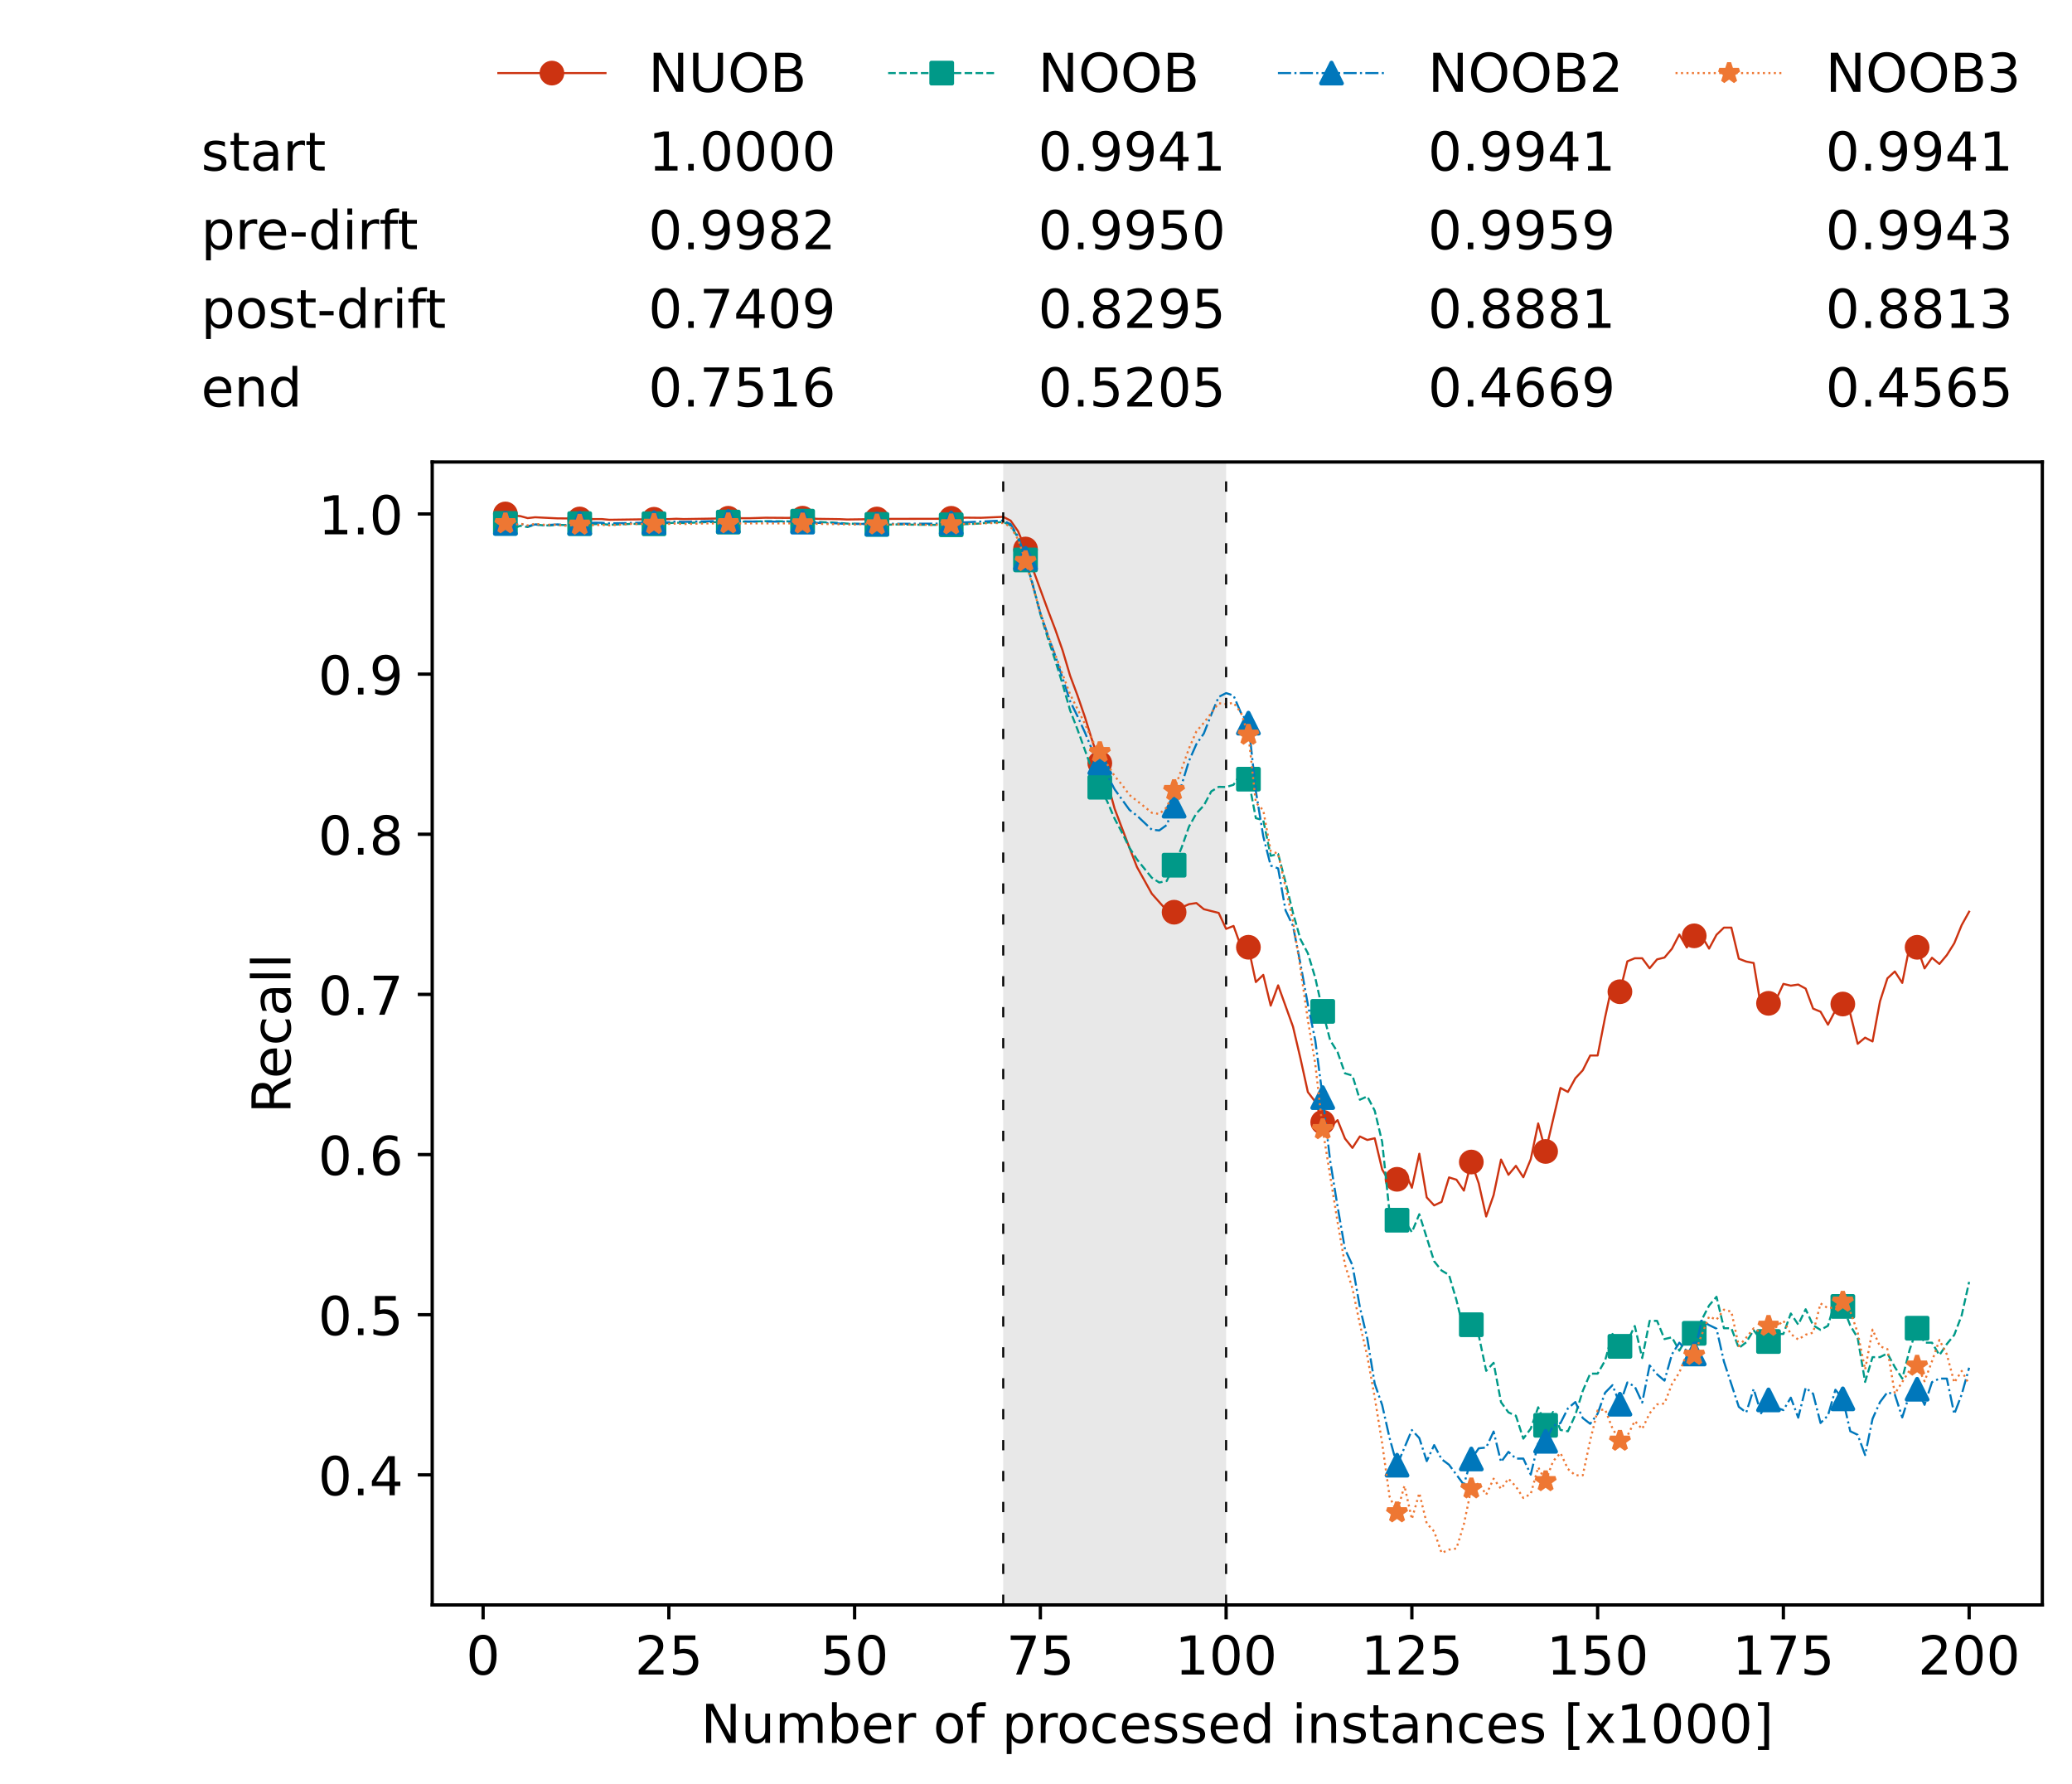 <?xml version="1.0" encoding="utf-8" standalone="no"?>
<!DOCTYPE svg PUBLIC "-//W3C//DTD SVG 1.1//EN"
  "http://www.w3.org/Graphics/SVG/1.1/DTD/svg11.dtd">
<!-- Created with matplotlib (https://matplotlib.org/) -->
<svg height="432.615pt" version="1.1" viewBox="0 0 502.65 432.615" width="502.65pt" xmlns="http://www.w3.org/2000/svg" xmlns:xlink="http://www.w3.org/1999/xlink">
 <defs>
  <style type="text/css">*{stroke-linecap:butt;stroke-linejoin:round;}</style>
 </defs>
 <g id="figure_1">
  <g id="patch_1">
   <path d="M 0 432.615 
L 502.65 432.615 
L 502.65 0 
L 0 0 
z
" style="fill:#ffffff;"/>
  </g>
  <g id="axes_1">
   <g id="patch_2">
    <path d="M 104.85 389.252 
L 495.45 389.252 
L 495.45 112.052 
L 104.85 112.052 
z
" style="fill:#ffffff;"/>
   </g>
   <g id="patch_3">
    <path clip-path="url(#p62888b9afe)" d="M 297.446 389.252 
L 297.446 112.052 
L 243.372 112.052 
L 243.372 389.252 
z
" style="fill:#d3d3d3;opacity:0.5;"/>
   </g>
   <g id="matplotlib.axis_1">
    <g id="xtick_1">
     <g id="line2d_1">
      <defs>
       <path d="M 0 0 
L 0 3.5 
" id="m55eb33955f" style="stroke:#000000;stroke-width:0.8;"/>
      </defs>
      <g>
       <use style="stroke:#000000;stroke-width:0.8;" x="117.197" xlink:href="#m55eb33955f" y="389.252"/>
      </g>
     </g>
     <g id="text_1">
      <!-- 0 -->
      <g transform="translate(113.061 406.13)scale(0.13 -0.13)">
       <defs>
        <path d="M 31.781 66.406 
Q 24.172 66.406 20.328 58.906 
Q 16.5 51.422 16.5 36.375 
Q 16.5 21.391 20.328 13.891 
Q 24.172 6.391 31.781 6.391 
Q 39.453 6.391 43.281 13.891 
Q 47.125 21.391 47.125 36.375 
Q 47.125 51.422 43.281 58.906 
Q 39.453 66.406 31.781 66.406 
z
M 31.781 74.219 
Q 44.047 74.219 50.516 64.516 
Q 56.984 54.828 56.984 36.375 
Q 56.984 17.969 50.516 8.266 
Q 44.047 -1.422 31.781 -1.422 
Q 19.531 -1.422 13.062 8.266 
Q 6.594 17.969 6.594 36.375 
Q 6.594 54.828 13.062 64.516 
Q 19.531 74.219 31.781 74.219 
z
" id="DejaVuSans-48"/>
       </defs>
       <use xlink:href="#DejaVuSans-48"/>
      </g>
     </g>
    </g>
    <g id="xtick_2">
     <g id="line2d_2">
      <g>
       <use style="stroke:#000000;stroke-width:0.8;" x="162.259" xlink:href="#m55eb33955f" y="389.252"/>
      </g>
     </g>
     <g id="text_2">
      <!-- 25 -->
      <g transform="translate(153.988 406.13)scale(0.13 -0.13)">
       <defs>
        <path d="M 19.188 8.297 
L 53.609 8.297 
L 53.609 0 
L 7.328 0 
L 7.328 8.297 
Q 12.938 14.109 22.625 23.891 
Q 32.328 33.688 34.812 36.531 
Q 39.547 41.844 41.422 45.531 
Q 43.312 49.219 43.312 52.781 
Q 43.312 58.594 39.234 62.25 
Q 35.156 65.922 28.609 65.922 
Q 23.969 65.922 18.812 64.312 
Q 13.672 62.703 7.812 59.422 
L 7.812 69.391 
Q 13.766 71.781 18.938 73 
Q 24.125 74.219 28.422 74.219 
Q 39.75 74.219 46.484 68.547 
Q 53.219 62.891 53.219 53.422 
Q 53.219 48.922 51.531 44.891 
Q 49.859 40.875 45.406 35.406 
Q 44.188 33.984 37.641 27.219 
Q 31.109 20.453 19.188 8.297 
z
" id="DejaVuSans-50"/>
        <path d="M 10.797 72.906 
L 49.516 72.906 
L 49.516 64.594 
L 19.828 64.594 
L 19.828 46.734 
Q 21.969 47.469 24.109 47.828 
Q 26.266 48.188 28.422 48.188 
Q 40.625 48.188 47.75 41.5 
Q 54.891 34.812 54.891 23.391 
Q 54.891 11.625 47.562 5.094 
Q 40.234 -1.422 26.906 -1.422 
Q 22.312 -1.422 17.547 -0.641 
Q 12.797 0.141 7.719 1.703 
L 7.719 11.625 
Q 12.109 9.234 16.797 8.062 
Q 21.484 6.891 26.703 6.891 
Q 35.156 6.891 40.078 11.328 
Q 45.016 15.766 45.016 23.391 
Q 45.016 31 40.078 35.438 
Q 35.156 39.891 26.703 39.891 
Q 22.75 39.891 18.812 39.016 
Q 14.891 38.141 10.797 36.281 
z
" id="DejaVuSans-53"/>
       </defs>
       <use xlink:href="#DejaVuSans-50"/>
       <use x="63.623" xlink:href="#DejaVuSans-53"/>
      </g>
     </g>
    </g>
    <g id="xtick_3">
     <g id="line2d_3">
      <g>
       <use style="stroke:#000000;stroke-width:0.8;" x="207.322" xlink:href="#m55eb33955f" y="389.252"/>
      </g>
     </g>
     <g id="text_3">
      <!-- 50 -->
      <g transform="translate(199.05 406.13)scale(0.13 -0.13)">
       <use xlink:href="#DejaVuSans-53"/>
       <use x="63.623" xlink:href="#DejaVuSans-48"/>
      </g>
     </g>
    </g>
    <g id="xtick_4">
     <g id="line2d_4">
      <g>
       <use style="stroke:#000000;stroke-width:0.8;" x="252.384" xlink:href="#m55eb33955f" y="389.252"/>
      </g>
     </g>
     <g id="text_4">
      <!-- 75 -->
      <g transform="translate(244.113 406.13)scale(0.13 -0.13)">
       <defs>
        <path d="M 8.203 72.906 
L 55.078 72.906 
L 55.078 68.703 
L 28.609 0 
L 18.312 0 
L 43.219 64.594 
L 8.203 64.594 
z
" id="DejaVuSans-55"/>
       </defs>
       <use xlink:href="#DejaVuSans-55"/>
       <use x="63.623" xlink:href="#DejaVuSans-53"/>
      </g>
     </g>
    </g>
    <g id="xtick_5">
     <g id="line2d_5">
      <g>
       <use style="stroke:#000000;stroke-width:0.8;" x="297.446" xlink:href="#m55eb33955f" y="389.252"/>
      </g>
     </g>
     <g id="text_5">
      <!-- 100 -->
      <g transform="translate(285.039 406.13)scale(0.13 -0.13)">
       <defs>
        <path d="M 12.406 8.297 
L 28.516 8.297 
L 28.516 63.922 
L 10.984 60.406 
L 10.984 69.391 
L 28.422 72.906 
L 38.281 72.906 
L 38.281 8.297 
L 54.391 8.297 
L 54.391 0 
L 12.406 0 
z
" id="DejaVuSans-49"/>
       </defs>
       <use xlink:href="#DejaVuSans-49"/>
       <use x="63.623" xlink:href="#DejaVuSans-48"/>
       <use x="127.246" xlink:href="#DejaVuSans-48"/>
      </g>
     </g>
    </g>
    <g id="xtick_6">
     <g id="line2d_6">
      <g>
       <use style="stroke:#000000;stroke-width:0.8;" x="342.509" xlink:href="#m55eb33955f" y="389.252"/>
      </g>
     </g>
     <g id="text_6">
      <!-- 125 -->
      <g transform="translate(330.102 406.13)scale(0.13 -0.13)">
       <use xlink:href="#DejaVuSans-49"/>
       <use x="63.623" xlink:href="#DejaVuSans-50"/>
       <use x="127.246" xlink:href="#DejaVuSans-53"/>
      </g>
     </g>
    </g>
    <g id="xtick_7">
     <g id="line2d_7">
      <g>
       <use style="stroke:#000000;stroke-width:0.8;" x="387.571" xlink:href="#m55eb33955f" y="389.252"/>
      </g>
     </g>
     <g id="text_7">
      <!-- 150 -->
      <g transform="translate(375.164 406.13)scale(0.13 -0.13)">
       <use xlink:href="#DejaVuSans-49"/>
       <use x="63.623" xlink:href="#DejaVuSans-53"/>
       <use x="127.246" xlink:href="#DejaVuSans-48"/>
      </g>
     </g>
    </g>
    <g id="xtick_8">
     <g id="line2d_8">
      <g>
       <use style="stroke:#000000;stroke-width:0.8;" x="432.633" xlink:href="#m55eb33955f" y="389.252"/>
      </g>
     </g>
     <g id="text_8">
      <!-- 175 -->
      <g transform="translate(420.226 406.13)scale(0.13 -0.13)">
       <use xlink:href="#DejaVuSans-49"/>
       <use x="63.623" xlink:href="#DejaVuSans-55"/>
       <use x="127.246" xlink:href="#DejaVuSans-53"/>
      </g>
     </g>
    </g>
    <g id="xtick_9">
     <g id="line2d_9">
      <g>
       <use style="stroke:#000000;stroke-width:0.8;" x="477.695" xlink:href="#m55eb33955f" y="389.252"/>
      </g>
     </g>
     <g id="text_9">
      <!-- 200 -->
      <g transform="translate(465.289 406.13)scale(0.13 -0.13)">
       <use xlink:href="#DejaVuSans-50"/>
       <use x="63.623" xlink:href="#DejaVuSans-48"/>
       <use x="127.246" xlink:href="#DejaVuSans-48"/>
      </g>
     </g>
    </g>
    <g id="text_10">
     <!-- Number of processed instances [x1000] -->
     <g transform="translate(170.025 422.711)scale(0.13 -0.13)">
      <defs>
       <path d="M 9.812 72.906 
L 23.094 72.906 
L 55.422 11.922 
L 55.422 72.906 
L 64.984 72.906 
L 64.984 0 
L 51.703 0 
L 19.391 60.984 
L 19.391 0 
L 9.812 0 
z
" id="DejaVuSans-78"/>
       <path d="M 8.5 21.578 
L 8.5 54.688 
L 17.484 54.688 
L 17.484 21.922 
Q 17.484 14.156 20.5 10.266 
Q 23.531 6.391 29.594 6.391 
Q 36.859 6.391 41.078 11.031 
Q 45.312 15.672 45.312 23.688 
L 45.312 54.688 
L 54.297 54.688 
L 54.297 0 
L 45.312 0 
L 45.312 8.406 
Q 42.047 3.422 37.719 1 
Q 33.406 -1.422 27.688 -1.422 
Q 18.266 -1.422 13.375 4.438 
Q 8.5 10.297 8.5 21.578 
z
M 31.109 56 
z
" id="DejaVuSans-117"/>
       <path d="M 52 44.188 
Q 55.375 50.25 60.062 53.125 
Q 64.75 56 71.094 56 
Q 79.641 56 84.281 50.016 
Q 88.922 44.047 88.922 33.016 
L 88.922 0 
L 79.891 0 
L 79.891 32.719 
Q 79.891 40.578 77.094 44.375 
Q 74.312 48.188 68.609 48.188 
Q 61.625 48.188 57.562 43.547 
Q 53.516 38.922 53.516 30.906 
L 53.516 0 
L 44.484 0 
L 44.484 32.719 
Q 44.484 40.625 41.703 44.406 
Q 38.922 48.188 33.109 48.188 
Q 26.219 48.188 22.156 43.531 
Q 18.109 38.875 18.109 30.906 
L 18.109 0 
L 9.078 0 
L 9.078 54.688 
L 18.109 54.688 
L 18.109 46.188 
Q 21.188 51.219 25.484 53.609 
Q 29.781 56 35.688 56 
Q 41.656 56 45.828 52.969 
Q 50 49.953 52 44.188 
z
" id="DejaVuSans-109"/>
       <path d="M 48.688 27.297 
Q 48.688 37.203 44.609 42.844 
Q 40.531 48.484 33.406 48.484 
Q 26.266 48.484 22.188 42.844 
Q 18.109 37.203 18.109 27.297 
Q 18.109 17.391 22.188 11.75 
Q 26.266 6.109 33.406 6.109 
Q 40.531 6.109 44.609 11.75 
Q 48.688 17.391 48.688 27.297 
z
M 18.109 46.391 
Q 20.953 51.266 25.266 53.625 
Q 29.594 56 35.594 56 
Q 45.562 56 51.781 48.094 
Q 58.016 40.188 58.016 27.297 
Q 58.016 14.406 51.781 6.484 
Q 45.562 -1.422 35.594 -1.422 
Q 29.594 -1.422 25.266 0.953 
Q 20.953 3.328 18.109 8.203 
L 18.109 0 
L 9.078 0 
L 9.078 75.984 
L 18.109 75.984 
z
" id="DejaVuSans-98"/>
       <path d="M 56.203 29.594 
L 56.203 25.203 
L 14.891 25.203 
Q 15.484 15.922 20.484 11.062 
Q 25.484 6.203 34.422 6.203 
Q 39.594 6.203 44.453 7.469 
Q 49.312 8.734 54.109 11.281 
L 54.109 2.781 
Q 49.266 0.734 44.188 -0.344 
Q 39.109 -1.422 33.891 -1.422 
Q 20.797 -1.422 13.156 6.188 
Q 5.516 13.812 5.516 26.812 
Q 5.516 40.234 12.766 48.109 
Q 20.016 56 32.328 56 
Q 43.359 56 49.781 48.891 
Q 56.203 41.797 56.203 29.594 
z
M 47.219 32.234 
Q 47.125 39.594 43.094 43.984 
Q 39.062 48.391 32.422 48.391 
Q 24.906 48.391 20.391 44.141 
Q 15.875 39.891 15.188 32.172 
z
" id="DejaVuSans-101"/>
       <path d="M 41.109 46.297 
Q 39.594 47.172 37.812 47.578 
Q 36.031 48 33.891 48 
Q 26.266 48 22.188 43.047 
Q 18.109 38.094 18.109 28.812 
L 18.109 0 
L 9.078 0 
L 9.078 54.688 
L 18.109 54.688 
L 18.109 46.188 
Q 20.953 51.172 25.484 53.578 
Q 30.031 56 36.531 56 
Q 37.453 56 38.578 55.875 
Q 39.703 55.766 41.062 55.516 
z
" id="DejaVuSans-114"/>
       <path id="DejaVuSans-32"/>
       <path d="M 30.609 48.391 
Q 23.391 48.391 19.188 42.75 
Q 14.984 37.109 14.984 27.297 
Q 14.984 17.484 19.156 11.844 
Q 23.344 6.203 30.609 6.203 
Q 37.797 6.203 41.984 11.859 
Q 46.188 17.531 46.188 27.297 
Q 46.188 37.016 41.984 42.703 
Q 37.797 48.391 30.609 48.391 
z
M 30.609 56 
Q 42.328 56 49.016 48.375 
Q 55.719 40.766 55.719 27.297 
Q 55.719 13.875 49.016 6.219 
Q 42.328 -1.422 30.609 -1.422 
Q 18.844 -1.422 12.172 6.219 
Q 5.516 13.875 5.516 27.297 
Q 5.516 40.766 12.172 48.375 
Q 18.844 56 30.609 56 
z
" id="DejaVuSans-111"/>
       <path d="M 37.109 75.984 
L 37.109 68.5 
L 28.516 68.5 
Q 23.688 68.5 21.797 66.547 
Q 19.922 64.594 19.922 59.516 
L 19.922 54.688 
L 34.719 54.688 
L 34.719 47.703 
L 19.922 47.703 
L 19.922 0 
L 10.891 0 
L 10.891 47.703 
L 2.297 47.703 
L 2.297 54.688 
L 10.891 54.688 
L 10.891 58.5 
Q 10.891 67.625 15.141 71.797 
Q 19.391 75.984 28.609 75.984 
z
" id="DejaVuSans-102"/>
       <path d="M 18.109 8.203 
L 18.109 -20.797 
L 9.078 -20.797 
L 9.078 54.688 
L 18.109 54.688 
L 18.109 46.391 
Q 20.953 51.266 25.266 53.625 
Q 29.594 56 35.594 56 
Q 45.562 56 51.781 48.094 
Q 58.016 40.188 58.016 27.297 
Q 58.016 14.406 51.781 6.484 
Q 45.562 -1.422 35.594 -1.422 
Q 29.594 -1.422 25.266 0.953 
Q 20.953 3.328 18.109 8.203 
z
M 48.688 27.297 
Q 48.688 37.203 44.609 42.844 
Q 40.531 48.484 33.406 48.484 
Q 26.266 48.484 22.188 42.844 
Q 18.109 37.203 18.109 27.297 
Q 18.109 17.391 22.188 11.75 
Q 26.266 6.109 33.406 6.109 
Q 40.531 6.109 44.609 11.75 
Q 48.688 17.391 48.688 27.297 
z
" id="DejaVuSans-112"/>
       <path d="M 48.781 52.594 
L 48.781 44.188 
Q 44.969 46.297 41.141 47.344 
Q 37.312 48.391 33.406 48.391 
Q 24.656 48.391 19.812 42.844 
Q 14.984 37.312 14.984 27.297 
Q 14.984 17.281 19.812 11.734 
Q 24.656 6.203 33.406 6.203 
Q 37.312 6.203 41.141 7.25 
Q 44.969 8.297 48.781 10.406 
L 48.781 2.094 
Q 45.016 0.344 40.984 -0.531 
Q 36.969 -1.422 32.422 -1.422 
Q 20.062 -1.422 12.781 6.344 
Q 5.516 14.109 5.516 27.297 
Q 5.516 40.672 12.859 48.328 
Q 20.219 56 33.016 56 
Q 37.156 56 41.109 55.141 
Q 45.062 54.297 48.781 52.594 
z
" id="DejaVuSans-99"/>
       <path d="M 44.281 53.078 
L 44.281 44.578 
Q 40.484 46.531 36.375 47.5 
Q 32.281 48.484 27.875 48.484 
Q 21.188 48.484 17.844 46.438 
Q 14.5 44.391 14.5 40.281 
Q 14.5 37.156 16.891 35.375 
Q 19.281 33.594 26.516 31.984 
L 29.594 31.297 
Q 39.156 29.25 43.188 25.516 
Q 47.219 21.781 47.219 15.094 
Q 47.219 7.469 41.188 3.016 
Q 35.156 -1.422 24.609 -1.422 
Q 20.219 -1.422 15.453 -0.562 
Q 10.688 0.297 5.422 2 
L 5.422 11.281 
Q 10.406 8.688 15.234 7.391 
Q 20.062 6.109 24.812 6.109 
Q 31.156 6.109 34.562 8.281 
Q 37.984 10.453 37.984 14.406 
Q 37.984 18.062 35.516 20.016 
Q 33.062 21.969 24.703 23.781 
L 21.578 24.516 
Q 13.234 26.266 9.516 29.906 
Q 5.812 33.547 5.812 39.891 
Q 5.812 47.609 11.281 51.797 
Q 16.75 56 26.812 56 
Q 31.781 56 36.172 55.266 
Q 40.578 54.547 44.281 53.078 
z
" id="DejaVuSans-115"/>
       <path d="M 45.406 46.391 
L 45.406 75.984 
L 54.391 75.984 
L 54.391 0 
L 45.406 0 
L 45.406 8.203 
Q 42.578 3.328 38.25 0.953 
Q 33.938 -1.422 27.875 -1.422 
Q 17.969 -1.422 11.734 6.484 
Q 5.516 14.406 5.516 27.297 
Q 5.516 40.188 11.734 48.094 
Q 17.969 56 27.875 56 
Q 33.938 56 38.25 53.625 
Q 42.578 51.266 45.406 46.391 
z
M 14.797 27.297 
Q 14.797 17.391 18.875 11.75 
Q 22.953 6.109 30.078 6.109 
Q 37.203 6.109 41.297 11.75 
Q 45.406 17.391 45.406 27.297 
Q 45.406 37.203 41.297 42.844 
Q 37.203 48.484 30.078 48.484 
Q 22.953 48.484 18.875 42.844 
Q 14.797 37.203 14.797 27.297 
z
" id="DejaVuSans-100"/>
       <path d="M 9.422 54.688 
L 18.406 54.688 
L 18.406 0 
L 9.422 0 
z
M 9.422 75.984 
L 18.406 75.984 
L 18.406 64.594 
L 9.422 64.594 
z
" id="DejaVuSans-105"/>
       <path d="M 54.891 33.016 
L 54.891 0 
L 45.906 0 
L 45.906 32.719 
Q 45.906 40.484 42.875 44.328 
Q 39.844 48.188 33.797 48.188 
Q 26.516 48.188 22.312 43.547 
Q 18.109 38.922 18.109 30.906 
L 18.109 0 
L 9.078 0 
L 9.078 54.688 
L 18.109 54.688 
L 18.109 46.188 
Q 21.344 51.125 25.703 53.562 
Q 30.078 56 35.797 56 
Q 45.219 56 50.047 50.172 
Q 54.891 44.344 54.891 33.016 
z
" id="DejaVuSans-110"/>
       <path d="M 18.312 70.219 
L 18.312 54.688 
L 36.812 54.688 
L 36.812 47.703 
L 18.312 47.703 
L 18.312 18.016 
Q 18.312 11.328 20.141 9.422 
Q 21.969 7.516 27.594 7.516 
L 36.812 7.516 
L 36.812 0 
L 27.594 0 
Q 17.188 0 13.234 3.875 
Q 9.281 7.766 9.281 18.016 
L 9.281 47.703 
L 2.688 47.703 
L 2.688 54.688 
L 9.281 54.688 
L 9.281 70.219 
z
" id="DejaVuSans-116"/>
       <path d="M 34.281 27.484 
Q 23.391 27.484 19.188 25 
Q 14.984 22.516 14.984 16.5 
Q 14.984 11.719 18.141 8.906 
Q 21.297 6.109 26.703 6.109 
Q 34.188 6.109 38.703 11.406 
Q 43.219 16.703 43.219 25.484 
L 43.219 27.484 
z
M 52.203 31.203 
L 52.203 0 
L 43.219 0 
L 43.219 8.297 
Q 40.141 3.328 35.547 0.953 
Q 30.953 -1.422 24.312 -1.422 
Q 15.922 -1.422 10.953 3.297 
Q 6 8.016 6 15.922 
Q 6 25.141 12.172 29.828 
Q 18.359 34.516 30.609 34.516 
L 43.219 34.516 
L 43.219 35.406 
Q 43.219 41.609 39.141 45 
Q 35.062 48.391 27.688 48.391 
Q 23 48.391 18.547 47.266 
Q 14.109 46.141 10.016 43.891 
L 10.016 52.203 
Q 14.938 54.109 19.578 55.047 
Q 24.219 56 28.609 56 
Q 40.484 56 46.344 49.844 
Q 52.203 43.703 52.203 31.203 
z
" id="DejaVuSans-97"/>
       <path d="M 8.594 75.984 
L 29.297 75.984 
L 29.297 69 
L 17.578 69 
L 17.578 -6.203 
L 29.297 -6.203 
L 29.297 -13.188 
L 8.594 -13.188 
z
" id="DejaVuSans-91"/>
       <path d="M 54.891 54.688 
L 35.109 28.078 
L 55.906 0 
L 45.312 0 
L 29.391 21.484 
L 13.484 0 
L 2.875 0 
L 24.125 28.609 
L 4.688 54.688 
L 15.281 54.688 
L 29.781 35.203 
L 44.281 54.688 
z
" id="DejaVuSans-120"/>
       <path d="M 30.422 75.984 
L 30.422 -13.188 
L 9.719 -13.188 
L 9.719 -6.203 
L 21.391 -6.203 
L 21.391 69 
L 9.719 69 
L 9.719 75.984 
z
" id="DejaVuSans-93"/>
      </defs>
      <use xlink:href="#DejaVuSans-78"/>
      <use x="74.805" xlink:href="#DejaVuSans-117"/>
      <use x="138.184" xlink:href="#DejaVuSans-109"/>
      <use x="235.596" xlink:href="#DejaVuSans-98"/>
      <use x="299.072" xlink:href="#DejaVuSans-101"/>
      <use x="360.596" xlink:href="#DejaVuSans-114"/>
      <use x="401.709" xlink:href="#DejaVuSans-32"/>
      <use x="433.496" xlink:href="#DejaVuSans-111"/>
      <use x="494.678" xlink:href="#DejaVuSans-102"/>
      <use x="529.883" xlink:href="#DejaVuSans-32"/>
      <use x="561.67" xlink:href="#DejaVuSans-112"/>
      <use x="625.146" xlink:href="#DejaVuSans-114"/>
      <use x="664.01" xlink:href="#DejaVuSans-111"/>
      <use x="725.191" xlink:href="#DejaVuSans-99"/>
      <use x="780.172" xlink:href="#DejaVuSans-101"/>
      <use x="841.695" xlink:href="#DejaVuSans-115"/>
      <use x="893.795" xlink:href="#DejaVuSans-115"/>
      <use x="945.895" xlink:href="#DejaVuSans-101"/>
      <use x="1007.418" xlink:href="#DejaVuSans-100"/>
      <use x="1070.895" xlink:href="#DejaVuSans-32"/>
      <use x="1102.682" xlink:href="#DejaVuSans-105"/>
      <use x="1130.465" xlink:href="#DejaVuSans-110"/>
      <use x="1193.844" xlink:href="#DejaVuSans-115"/>
      <use x="1245.943" xlink:href="#DejaVuSans-116"/>
      <use x="1285.152" xlink:href="#DejaVuSans-97"/>
      <use x="1346.432" xlink:href="#DejaVuSans-110"/>
      <use x="1409.811" xlink:href="#DejaVuSans-99"/>
      <use x="1464.791" xlink:href="#DejaVuSans-101"/>
      <use x="1526.314" xlink:href="#DejaVuSans-115"/>
      <use x="1578.414" xlink:href="#DejaVuSans-32"/>
      <use x="1610.201" xlink:href="#DejaVuSans-91"/>
      <use x="1649.215" xlink:href="#DejaVuSans-120"/>
      <use x="1708.395" xlink:href="#DejaVuSans-49"/>
      <use x="1772.018" xlink:href="#DejaVuSans-48"/>
      <use x="1835.641" xlink:href="#DejaVuSans-48"/>
      <use x="1899.264" xlink:href="#DejaVuSans-48"/>
      <use x="1962.887" xlink:href="#DejaVuSans-93"/>
     </g>
    </g>
   </g>
   <g id="matplotlib.axis_2">
    <g id="ytick_1">
     <g id="line2d_10">
      <defs>
       <path d="M 0 0 
L -3.5 0 
" id="meac728d0b1" style="stroke:#000000;stroke-width:0.8;"/>
      </defs>
      <g>
       <use style="stroke:#000000;stroke-width:0.8;" x="104.85" xlink:href="#meac728d0b1" y="357.704"/>
      </g>
     </g>
     <g id="text_11">
      <!-- 0.4 -->
      <g transform="translate(77.176 362.643)scale(0.13 -0.13)">
       <defs>
        <path d="M 10.688 12.406 
L 21 12.406 
L 21 0 
L 10.688 0 
z
" id="DejaVuSans-46"/>
        <path d="M 37.797 64.312 
L 12.891 25.391 
L 37.797 25.391 
z
M 35.203 72.906 
L 47.609 72.906 
L 47.609 25.391 
L 58.016 25.391 
L 58.016 17.188 
L 47.609 17.188 
L 47.609 0 
L 37.797 0 
L 37.797 17.188 
L 4.891 17.188 
L 4.891 26.703 
z
" id="DejaVuSans-52"/>
       </defs>
       <use xlink:href="#DejaVuSans-48"/>
       <use x="63.623" xlink:href="#DejaVuSans-46"/>
       <use x="95.41" xlink:href="#DejaVuSans-52"/>
      </g>
     </g>
    </g>
    <g id="ytick_2">
     <g id="line2d_11">
      <g>
       <use style="stroke:#000000;stroke-width:0.8;" x="104.85" xlink:href="#meac728d0b1" y="318.862"/>
      </g>
     </g>
     <g id="text_12">
      <!-- 0.5 -->
      <g transform="translate(77.176 323.801)scale(0.13 -0.13)">
       <use xlink:href="#DejaVuSans-48"/>
       <use x="63.623" xlink:href="#DejaVuSans-46"/>
       <use x="95.41" xlink:href="#DejaVuSans-53"/>
      </g>
     </g>
    </g>
    <g id="ytick_3">
     <g id="line2d_12">
      <g>
       <use style="stroke:#000000;stroke-width:0.8;" x="104.85" xlink:href="#meac728d0b1" y="280.02"/>
      </g>
     </g>
     <g id="text_13">
      <!-- 0.6 -->
      <g transform="translate(77.176 284.959)scale(0.13 -0.13)">
       <defs>
        <path d="M 33.016 40.375 
Q 26.375 40.375 22.484 35.828 
Q 18.609 31.297 18.609 23.391 
Q 18.609 15.531 22.484 10.953 
Q 26.375 6.391 33.016 6.391 
Q 39.656 6.391 43.531 10.953 
Q 47.406 15.531 47.406 23.391 
Q 47.406 31.297 43.531 35.828 
Q 39.656 40.375 33.016 40.375 
z
M 52.594 71.297 
L 52.594 62.312 
Q 48.875 64.062 45.094 64.984 
Q 41.312 65.922 37.594 65.922 
Q 27.828 65.922 22.672 59.328 
Q 17.531 52.734 16.797 39.406 
Q 19.672 43.656 24.016 45.922 
Q 28.375 48.188 33.594 48.188 
Q 44.578 48.188 50.953 41.516 
Q 57.328 34.859 57.328 23.391 
Q 57.328 12.156 50.688 5.359 
Q 44.047 -1.422 33.016 -1.422 
Q 20.359 -1.422 13.672 8.266 
Q 6.984 17.969 6.984 36.375 
Q 6.984 53.656 15.188 63.938 
Q 23.391 74.219 37.203 74.219 
Q 40.922 74.219 44.703 73.484 
Q 48.484 72.75 52.594 71.297 
z
" id="DejaVuSans-54"/>
       </defs>
       <use xlink:href="#DejaVuSans-48"/>
       <use x="63.623" xlink:href="#DejaVuSans-46"/>
       <use x="95.41" xlink:href="#DejaVuSans-54"/>
      </g>
     </g>
    </g>
    <g id="ytick_4">
     <g id="line2d_13">
      <g>
       <use style="stroke:#000000;stroke-width:0.8;" x="104.85" xlink:href="#meac728d0b1" y="241.178"/>
      </g>
     </g>
     <g id="text_14">
      <!-- 0.7 -->
      <g transform="translate(77.176 246.117)scale(0.13 -0.13)">
       <use xlink:href="#DejaVuSans-48"/>
       <use x="63.623" xlink:href="#DejaVuSans-46"/>
       <use x="95.41" xlink:href="#DejaVuSans-55"/>
      </g>
     </g>
    </g>
    <g id="ytick_5">
     <g id="line2d_14">
      <g>
       <use style="stroke:#000000;stroke-width:0.8;" x="104.85" xlink:href="#meac728d0b1" y="202.336"/>
      </g>
     </g>
     <g id="text_15">
      <!-- 0.8 -->
      <g transform="translate(77.176 207.275)scale(0.13 -0.13)">
       <defs>
        <path d="M 31.781 34.625 
Q 24.75 34.625 20.719 30.859 
Q 16.703 27.094 16.703 20.516 
Q 16.703 13.922 20.719 10.156 
Q 24.75 6.391 31.781 6.391 
Q 38.812 6.391 42.859 10.172 
Q 46.922 13.969 46.922 20.516 
Q 46.922 27.094 42.891 30.859 
Q 38.875 34.625 31.781 34.625 
z
M 21.922 38.812 
Q 15.578 40.375 12.031 44.719 
Q 8.5 49.078 8.5 55.328 
Q 8.5 64.062 14.719 69.141 
Q 20.953 74.219 31.781 74.219 
Q 42.672 74.219 48.875 69.141 
Q 55.078 64.062 55.078 55.328 
Q 55.078 49.078 51.531 44.719 
Q 48 40.375 41.703 38.812 
Q 48.828 37.156 52.797 32.312 
Q 56.781 27.484 56.781 20.516 
Q 56.781 9.906 50.312 4.234 
Q 43.844 -1.422 31.781 -1.422 
Q 19.734 -1.422 13.25 4.234 
Q 6.781 9.906 6.781 20.516 
Q 6.781 27.484 10.781 32.312 
Q 14.797 37.156 21.922 38.812 
z
M 18.312 54.391 
Q 18.312 48.734 21.844 45.562 
Q 25.391 42.391 31.781 42.391 
Q 38.141 42.391 41.719 45.562 
Q 45.312 48.734 45.312 54.391 
Q 45.312 60.062 41.719 63.234 
Q 38.141 66.406 31.781 66.406 
Q 25.391 66.406 21.844 63.234 
Q 18.312 60.062 18.312 54.391 
z
" id="DejaVuSans-56"/>
       </defs>
       <use xlink:href="#DejaVuSans-48"/>
       <use x="63.623" xlink:href="#DejaVuSans-46"/>
       <use x="95.41" xlink:href="#DejaVuSans-56"/>
      </g>
     </g>
    </g>
    <g id="ytick_6">
     <g id="line2d_15">
      <g>
       <use style="stroke:#000000;stroke-width:0.8;" x="104.85" xlink:href="#meac728d0b1" y="163.494"/>
      </g>
     </g>
     <g id="text_16">
      <!-- 0.9 -->
      <g transform="translate(77.176 168.433)scale(0.13 -0.13)">
       <defs>
        <path d="M 10.984 1.516 
L 10.984 10.5 
Q 14.703 8.734 18.5 7.812 
Q 22.312 6.891 25.984 6.891 
Q 35.75 6.891 40.891 13.453 
Q 46.047 20.016 46.781 33.406 
Q 43.953 29.203 39.594 26.953 
Q 35.25 24.703 29.984 24.703 
Q 19.047 24.703 12.672 31.312 
Q 6.297 37.938 6.297 49.422 
Q 6.297 60.641 12.938 67.422 
Q 19.578 74.219 30.609 74.219 
Q 43.266 74.219 49.922 64.516 
Q 56.594 54.828 56.594 36.375 
Q 56.594 19.141 48.406 8.859 
Q 40.234 -1.422 26.422 -1.422 
Q 22.703 -1.422 18.891 -0.688 
Q 15.094 0.047 10.984 1.516 
z
M 30.609 32.422 
Q 37.25 32.422 41.125 36.953 
Q 45.016 41.5 45.016 49.422 
Q 45.016 57.281 41.125 61.844 
Q 37.25 66.406 30.609 66.406 
Q 23.969 66.406 20.094 61.844 
Q 16.219 57.281 16.219 49.422 
Q 16.219 41.5 20.094 36.953 
Q 23.969 32.422 30.609 32.422 
z
" id="DejaVuSans-57"/>
       </defs>
       <use xlink:href="#DejaVuSans-48"/>
       <use x="63.623" xlink:href="#DejaVuSans-46"/>
       <use x="95.41" xlink:href="#DejaVuSans-57"/>
      </g>
     </g>
    </g>
    <g id="ytick_7">
     <g id="line2d_16">
      <g>
       <use style="stroke:#000000;stroke-width:0.8;" x="104.85" xlink:href="#meac728d0b1" y="124.652"/>
      </g>
     </g>
     <g id="text_17">
      <!-- 1.0 -->
      <g transform="translate(77.176 129.591)scale(0.13 -0.13)">
       <use xlink:href="#DejaVuSans-49"/>
       <use x="63.623" xlink:href="#DejaVuSans-46"/>
       <use x="95.41" xlink:href="#DejaVuSans-48"/>
      </g>
     </g>
    </g>
    <g id="text_18">
     <!-- Recall -->
     <g transform="translate(70.472 270.044)rotate(-90)scale(0.13 -0.13)">
      <defs>
       <path d="M 44.391 34.188 
Q 47.562 33.109 50.562 29.594 
Q 53.562 26.078 56.594 19.922 
L 66.609 0 
L 56 0 
L 46.688 18.703 
Q 43.062 26.031 39.672 28.422 
Q 36.281 30.812 30.422 30.812 
L 19.672 30.812 
L 19.672 0 
L 9.812 0 
L 9.812 72.906 
L 32.078 72.906 
Q 44.578 72.906 50.734 67.672 
Q 56.891 62.453 56.891 51.906 
Q 56.891 45.016 53.688 40.469 
Q 50.484 35.938 44.391 34.188 
z
M 19.672 64.797 
L 19.672 38.922 
L 32.078 38.922 
Q 39.203 38.922 42.844 42.219 
Q 46.484 45.516 46.484 51.906 
Q 46.484 58.297 42.844 61.547 
Q 39.203 64.797 32.078 64.797 
z
" id="DejaVuSans-82"/>
       <path d="M 9.422 75.984 
L 18.406 75.984 
L 18.406 0 
L 9.422 0 
z
" id="DejaVuSans-108"/>
      </defs>
      <use xlink:href="#DejaVuSans-82"/>
      <use x="64.982" xlink:href="#DejaVuSans-101"/>
      <use x="126.506" xlink:href="#DejaVuSans-99"/>
      <use x="181.486" xlink:href="#DejaVuSans-97"/>
      <use x="242.766" xlink:href="#DejaVuSans-108"/>
      <use x="270.549" xlink:href="#DejaVuSans-108"/>
     </g>
    </g>
   </g>
   <g id="line2d_17"/>
   <g id="line2d_18"/>
   <g id="line2d_19"/>
   <g id="line2d_20"/>
   <g id="line2d_21"/>
   <g id="line2d_22">
    <path clip-path="url(#p62888b9afe)" d="M 122.605 124.652 
L 124.407 125.052 
L 126.21 125.175 
L 128.012 125.657 
L 129.815 125.456 
L 135.222 125.72 
L 138.827 125.748 
L 142.432 125.907 
L 146.037 125.898 
L 147.839 126.067 
L 156.852 125.942 
L 162.259 125.902 
L 164.062 125.818 
L 165.864 125.895 
L 178.482 125.687 
L 182.087 125.678 
L 185.692 125.565 
L 191.099 125.604 
L 192.902 125.566 
L 198.309 125.838 
L 203.717 125.915 
L 205.519 125.994 
L 216.334 125.847 
L 228.952 125.821 
L 234.359 125.546 
L 237.964 125.583 
L 243.372 125.351 
L 245.174 126.276 
L 246.976 128.847 
L 248.779 133.153 
L 254.186 147.908 
L 255.989 152.644 
L 257.791 157.792 
L 259.594 163.866 
L 261.396 168.695 
L 263.199 173.938 
L 265.001 179.733 
L 266.804 185.109 
L 268.606 189.611 
L 270.409 196.178 
L 274.014 205.658 
L 275.816 210.279 
L 279.421 216.759 
L 283.026 220.799 
L 284.829 221.24 
L 286.631 220.11 
L 288.434 219.295 
L 290.236 219.022 
L 292.039 220.507 
L 295.644 221.414 
L 297.446 225.284 
L 299.249 224.572 
L 301.051 229.567 
L 302.854 229.74 
L 304.656 238.185 
L 306.459 236.437 
L 308.261 243.903 
L 310.064 238.982 
L 313.669 249 
L 315.471 256.664 
L 317.274 264.865 
L 319.076 267.214 
L 320.879 272.178 
L 322.681 273.404 
L 324.484 271.67 
L 326.286 276.15 
L 328.089 278.405 
L 329.891 275.63 
L 331.694 276.479 
L 333.496 276.063 
L 335.299 283.631 
L 337.101 286.714 
L 338.904 286.021 
L 340.706 283.863 
L 342.509 288.071 
L 344.311 279.817 
L 346.114 290.41 
L 347.916 292.352 
L 349.719 291.498 
L 351.521 285.564 
L 353.324 286.119 
L 355.126 288.767 
L 356.928 281.831 
L 358.731 287.01 
L 360.533 295.04 
L 362.336 289.861 
L 364.138 281.23 
L 365.941 284.929 
L 367.743 282.756 
L 369.546 285.53 
L 371.348 281.16 
L 373.151 272.467 
L 374.953 279.265 
L 378.558 263.863 
L 380.361 264.834 
L 382.163 261.523 
L 383.966 259.581 
L 385.768 255.996 
L 387.571 255.996 
L 389.373 246.771 
L 391.176 238.447 
L 392.978 240.528 
L 394.781 233.158 
L 396.583 232.411 
L 398.386 232.411 
L 400.188 234.839 
L 401.991 232.681 
L 403.793 232.24 
L 405.596 230.105 
L 407.398 226.653 
L 409.201 229.797 
L 411.003 226.972 
L 412.806 226.972 
L 414.608 230.074 
L 416.411 226.713 
L 418.213 224.979 
L 420.016 224.979 
L 421.818 232.519 
L 423.621 233.212 
L 425.423 233.559 
L 427.226 244.31 
L 429.028 243.339 
L 430.831 242.509 
L 432.633 238.625 
L 434.436 239.057 
L 436.238 238.787 
L 438.041 239.768 
L 439.843 244.623 
L 441.646 245.37 
L 443.448 248.524 
L 445.251 245.056 
L 447.053 243.511 
L 448.856 245.823 
L 450.658 253.16 
L 452.461 251.666 
L 454.263 252.591 
L 456.066 242.88 
L 457.868 237.282 
L 459.671 235.618 
L 461.473 238.392 
L 463.276 229.32 
L 465.078 229.752 
L 466.881 234.877 
L 468.683 232.287 
L 470.485 233.798 
L 472.288 231.64 
L 474.09 228.771 
L 475.893 224.357 
L 477.695 221.12 
L 477.695 221.12 
" style="fill:none;stroke:#cc3311;stroke-linecap:square;stroke-width:0.5;"/>
    <defs>
     <path d="M 0 2.5 
C 0.663 2.5 1.299 2.237 1.768 1.768 
C 2.237 1.299 2.5 0.663 2.5 0 
C 2.5 -0.663 2.237 -1.299 1.768 -1.768 
C 1.299 -2.237 0.663 -2.5 0 -2.5 
C -0.663 -2.5 -1.299 -2.237 -1.768 -1.768 
C -2.237 -1.299 -2.5 -0.663 -2.5 0 
C -2.5 0.663 -2.237 1.299 -1.768 1.768 
C -1.299 2.237 -0.663 2.5 0 2.5 
z
" id="me596a7b037" style="stroke:#cc3311;"/>
    </defs>
    <g clip-path="url(#p62888b9afe)">
     <use style="fill:#cc3311;stroke:#cc3311;" x="122.605" xlink:href="#me596a7b037" y="124.652"/>
     <use style="fill:#cc3311;stroke:#cc3311;" x="140.629" xlink:href="#me596a7b037" y="125.871"/>
     <use style="fill:#cc3311;stroke:#cc3311;" x="158.654" xlink:href="#me596a7b037" y="125.942"/>
     <use style="fill:#cc3311;stroke:#cc3311;" x="176.679" xlink:href="#me596a7b037" y="125.696"/>
     <use style="fill:#cc3311;stroke:#cc3311;" x="194.704" xlink:href="#me596a7b037" y="125.68"/>
     <use style="fill:#cc3311;stroke:#cc3311;" x="212.729" xlink:href="#me596a7b037" y="125.875"/>
     <use style="fill:#cc3311;stroke:#cc3311;" x="230.754" xlink:href="#me596a7b037" y="125.707"/>
     <use style="fill:#cc3311;stroke:#cc3311;" x="248.779" xlink:href="#me596a7b037" y="133.153"/>
     <use style="fill:#cc3311;stroke:#cc3311;" x="266.804" xlink:href="#me596a7b037" y="185.109"/>
     <use style="fill:#cc3311;stroke:#cc3311;" x="284.829" xlink:href="#me596a7b037" y="221.24"/>
     <use style="fill:#cc3311;stroke:#cc3311;" x="302.854" xlink:href="#me596a7b037" y="229.74"/>
     <use style="fill:#cc3311;stroke:#cc3311;" x="320.879" xlink:href="#me596a7b037" y="272.178"/>
     <use style="fill:#cc3311;stroke:#cc3311;" x="338.904" xlink:href="#me596a7b037" y="286.021"/>
     <use style="fill:#cc3311;stroke:#cc3311;" x="356.928" xlink:href="#me596a7b037" y="281.831"/>
     <use style="fill:#cc3311;stroke:#cc3311;" x="374.953" xlink:href="#me596a7b037" y="279.265"/>
     <use style="fill:#cc3311;stroke:#cc3311;" x="392.978" xlink:href="#me596a7b037" y="240.528"/>
     <use style="fill:#cc3311;stroke:#cc3311;" x="411.003" xlink:href="#me596a7b037" y="226.972"/>
     <use style="fill:#cc3311;stroke:#cc3311;" x="429.028" xlink:href="#me596a7b037" y="243.339"/>
     <use style="fill:#cc3311;stroke:#cc3311;" x="447.053" xlink:href="#me596a7b037" y="243.511"/>
     <use style="fill:#cc3311;stroke:#cc3311;" x="465.078" xlink:href="#me596a7b037" y="229.752"/>
    </g>
   </g>
   <g id="line2d_23"/>
   <g id="line2d_24"/>
   <g id="line2d_25"/>
   <g id="line2d_26"/>
   <g id="line2d_27">
    <path clip-path="url(#p62888b9afe)" d="M 122.605 126.941 
L 124.407 128.199 
L 126.21 127.528 
L 128.012 127.831 
L 129.815 127.195 
L 131.617 127.401 
L 133.419 127.45 
L 135.222 127.284 
L 137.024 127.343 
L 140.629 127.002 
L 142.432 127.15 
L 146.037 127.077 
L 147.839 127.269 
L 151.444 127.138 
L 153.247 127.044 
L 155.049 127.075 
L 156.852 126.992 
L 158.654 127.036 
L 160.457 126.872 
L 162.259 126.871 
L 164.062 126.745 
L 165.864 126.859 
L 171.272 126.636 
L 176.679 126.625 
L 178.482 126.492 
L 182.087 126.514 
L 185.692 126.402 
L 196.507 126.479 
L 200.112 126.682 
L 201.914 126.72 
L 205.519 126.989 
L 210.927 127.109 
L 216.334 127.243 
L 218.137 127.175 
L 221.742 127.26 
L 228.952 127.315 
L 236.162 127.06 
L 237.964 126.946 
L 239.767 126.718 
L 241.569 126.717 
L 243.372 126.598 
L 245.174 127.435 
L 246.976 130.46 
L 248.779 135.805 
L 250.581 141.927 
L 252.384 148.958 
L 254.186 154.753 
L 255.989 160.164 
L 257.791 165.974 
L 259.594 172.291 
L 261.396 176.939 
L 265.001 186.939 
L 266.804 190.925 
L 268.606 194.381 
L 270.409 198.588 
L 272.211 201.978 
L 274.014 205.63 
L 275.816 208.439 
L 279.421 212.888 
L 281.224 214.036 
L 283.026 213.684 
L 284.829 209.84 
L 286.631 205.622 
L 288.434 200.493 
L 290.236 197.275 
L 292.039 195.361 
L 293.841 191.937 
L 295.644 190.835 
L 297.446 190.878 
L 299.249 190.337 
L 301.051 187.528 
L 302.854 188.978 
L 304.656 198.431 
L 306.459 198.936 
L 308.261 207.569 
L 310.064 207.115 
L 311.866 213.977 
L 313.669 221.393 
L 315.471 227.792 
L 317.274 231.195 
L 319.076 237.167 
L 320.879 245.295 
L 322.681 252.295 
L 324.484 255.169 
L 326.286 260.319 
L 328.089 260.866 
L 329.891 266.723 
L 331.694 265.909 
L 333.496 269.377 
L 335.299 276.945 
L 337.101 294.208 
L 338.904 295.942 
L 340.706 295.942 
L 342.509 298.855 
L 344.311 294.486 
L 347.916 305.903 
L 349.719 308.144 
L 351.521 309.223 
L 353.324 315.326 
L 355.126 322.683 
L 356.928 321.296 
L 358.731 323.885 
L 360.533 332.475 
L 362.336 330.533 
L 364.138 340.089 
L 365.941 342.556 
L 367.743 343.371 
L 369.546 348.919 
L 371.348 346.492 
L 373.151 341.313 
L 374.953 345.683 
L 376.756 342.446 
L 378.558 346.815 
L 380.361 347.139 
L 382.163 343.167 
L 383.966 337.34 
L 385.768 333.157 
L 387.571 333.157 
L 389.373 330.001 
L 391.176 323.528 
L 392.978 326.533 
L 394.781 325.338 
L 396.583 321.603 
L 398.386 329.372 
L 400.188 320.355 
L 401.991 320.355 
L 403.793 324.769 
L 405.596 324.342 
L 407.398 327.579 
L 409.201 324.434 
L 411.003 323.375 
L 412.806 320.138 
L 414.608 316.632 
L 416.411 314.515 
L 418.213 322.145 
L 420.016 322.145 
L 421.818 326.943 
L 423.621 325.556 
L 425.423 322.608 
L 427.226 325.036 
L 429.028 325.359 
L 430.831 323.533 
L 432.633 323.533 
L 434.436 318.57 
L 436.238 321.268 
L 438.041 317.54 
L 439.843 321.425 
L 441.646 322.545 
L 443.448 321.549 
L 445.251 315.307 
L 447.053 316.852 
L 448.856 321.476 
L 450.658 324.497 
L 452.461 335.168 
L 454.263 329.156 
L 456.066 329.156 
L 457.868 328.242 
L 459.671 331.572 
L 461.473 334.346 
L 463.276 327.319 
L 465.078 322.14 
L 466.881 325.646 
L 468.683 325.646 
L 470.485 328.667 
L 472.288 325.97 
L 474.09 323.763 
L 475.893 318.996 
L 477.695 310.904 
L 477.695 310.904 
" style="fill:none;stroke:#009988;stroke-dasharray:1.85,0.8;stroke-dashoffset:0;stroke-width:0.5;"/>
    <defs>
     <path d="M -2.5 2.5 
L 2.5 2.5 
L 2.5 -2.5 
L -2.5 -2.5 
z
" id="md1e6cf1efc" style="stroke:#009988;stroke-linejoin:miter;"/>
    </defs>
    <g clip-path="url(#p62888b9afe)">
     <use style="fill:#009988;stroke:#009988;stroke-linejoin:miter;" x="122.605" xlink:href="#md1e6cf1efc" y="126.941"/>
     <use style="fill:#009988;stroke:#009988;stroke-linejoin:miter;" x="140.629" xlink:href="#md1e6cf1efc" y="127.002"/>
     <use style="fill:#009988;stroke:#009988;stroke-linejoin:miter;" x="158.654" xlink:href="#md1e6cf1efc" y="127.036"/>
     <use style="fill:#009988;stroke:#009988;stroke-linejoin:miter;" x="176.679" xlink:href="#md1e6cf1efc" y="126.625"/>
     <use style="fill:#009988;stroke:#009988;stroke-linejoin:miter;" x="194.704" xlink:href="#md1e6cf1efc" y="126.4"/>
     <use style="fill:#009988;stroke:#009988;stroke-linejoin:miter;" x="212.729" xlink:href="#md1e6cf1efc" y="127.189"/>
     <use style="fill:#009988;stroke:#009988;stroke-linejoin:miter;" x="230.754" xlink:href="#md1e6cf1efc" y="127.276"/>
     <use style="fill:#009988;stroke:#009988;stroke-linejoin:miter;" x="248.779" xlink:href="#md1e6cf1efc" y="135.805"/>
     <use style="fill:#009988;stroke:#009988;stroke-linejoin:miter;" x="266.804" xlink:href="#md1e6cf1efc" y="190.925"/>
     <use style="fill:#009988;stroke:#009988;stroke-linejoin:miter;" x="284.829" xlink:href="#md1e6cf1efc" y="209.84"/>
     <use style="fill:#009988;stroke:#009988;stroke-linejoin:miter;" x="302.854" xlink:href="#md1e6cf1efc" y="188.978"/>
     <use style="fill:#009988;stroke:#009988;stroke-linejoin:miter;" x="320.879" xlink:href="#md1e6cf1efc" y="245.295"/>
     <use style="fill:#009988;stroke:#009988;stroke-linejoin:miter;" x="338.904" xlink:href="#md1e6cf1efc" y="295.942"/>
     <use style="fill:#009988;stroke:#009988;stroke-linejoin:miter;" x="356.928" xlink:href="#md1e6cf1efc" y="321.296"/>
     <use style="fill:#009988;stroke:#009988;stroke-linejoin:miter;" x="374.953" xlink:href="#md1e6cf1efc" y="345.683"/>
     <use style="fill:#009988;stroke:#009988;stroke-linejoin:miter;" x="392.978" xlink:href="#md1e6cf1efc" y="326.533"/>
     <use style="fill:#009988;stroke:#009988;stroke-linejoin:miter;" x="411.003" xlink:href="#md1e6cf1efc" y="323.375"/>
     <use style="fill:#009988;stroke:#009988;stroke-linejoin:miter;" x="429.028" xlink:href="#md1e6cf1efc" y="325.359"/>
     <use style="fill:#009988;stroke:#009988;stroke-linejoin:miter;" x="447.053" xlink:href="#md1e6cf1efc" y="316.852"/>
     <use style="fill:#009988;stroke:#009988;stroke-linejoin:miter;" x="465.078" xlink:href="#md1e6cf1efc" y="322.14"/>
    </g>
   </g>
   <g id="line2d_28"/>
   <g id="line2d_29"/>
   <g id="line2d_30"/>
   <g id="line2d_31"/>
   <g id="line2d_32">
    <path clip-path="url(#p62888b9afe)" d="M 122.605 126.941 
L 124.407 127.398 
L 126.21 126.994 
L 128.012 127.635 
L 129.815 127.2 
L 131.617 127.405 
L 135.222 127.19 
L 137.024 127.347 
L 142.432 126.879 
L 144.234 126.77 
L 146.037 126.787 
L 147.839 126.948 
L 160.457 126.673 
L 162.259 126.672 
L 164.062 126.505 
L 165.864 126.579 
L 173.074 126.389 
L 182.087 126.481 
L 191.099 126.524 
L 200.112 126.878 
L 201.914 126.878 
L 205.519 127.071 
L 227.149 127 
L 243.372 126.249 
L 245.174 127.126 
L 246.976 130.144 
L 248.779 135.401 
L 252.384 148.659 
L 254.186 154.012 
L 255.989 159.007 
L 259.594 170.051 
L 261.396 173.724 
L 263.199 177.662 
L 265.001 182.016 
L 268.606 187.988 
L 270.409 191.454 
L 274.014 196.441 
L 275.816 197.828 
L 279.421 201.229 
L 281.224 201.41 
L 283.026 200.102 
L 284.829 195.525 
L 286.631 190.419 
L 288.434 184.566 
L 290.236 180.48 
L 292.039 177.9 
L 293.841 173.306 
L 295.644 169.025 
L 297.446 168.1 
L 299.249 168.695 
L 301.051 172.932 
L 302.854 175.39 
L 304.656 191.854 
L 306.459 202.847 
L 308.261 209.929 
L 310.064 210.617 
L 311.866 220.802 
L 313.669 224.586 
L 315.471 233.701 
L 317.274 243.618 
L 319.076 252.355 
L 320.879 266.202 
L 322.681 281.486 
L 324.484 292.634 
L 326.286 302.977 
L 328.089 306.842 
L 329.891 317.015 
L 331.694 324.654 
L 333.496 335.613 
L 335.299 340.754 
L 337.101 348.769 
L 338.904 355.358 
L 342.509 346.835 
L 344.311 348.777 
L 346.114 354.368 
L 347.916 350.484 
L 349.719 353.898 
L 351.521 355.247 
L 355.126 360.098 
L 356.928 353.856 
L 358.731 351.266 
L 360.533 351.079 
L 362.336 347.195 
L 364.138 354.594 
L 365.941 352.127 
L 367.743 353.757 
L 369.546 353.757 
L 371.348 357.641 
L 373.151 350.058 
L 374.953 349.572 
L 376.756 345.796 
L 378.558 345.149 
L 380.361 341.588 
L 382.163 340.043 
L 383.966 343.928 
L 385.768 345.322 
L 387.571 342.894 
L 389.373 337.796 
L 391.176 335.947 
L 392.978 340.571 
L 394.781 335.292 
L 396.583 336.288 
L 398.386 340.172 
L 400.188 331.155 
L 401.991 333.313 
L 403.793 334.858 
L 405.596 328.456 
L 407.398 325.65 
L 409.201 327.685 
L 411.003 328.391 
L 412.806 320.299 
L 414.608 321.378 
L 416.411 322.249 
L 418.213 330.226 
L 421.818 341.203 
L 423.621 342.59 
L 425.423 336.868 
L 427.226 342.763 
L 429.028 339.526 
L 430.831 341.352 
L 432.633 342 
L 434.436 338.979 
L 436.238 343.834 
L 438.041 336.576 
L 439.843 338.032 
L 441.646 345.128 
L 443.448 343.302 
L 445.251 337.06 
L 447.053 339.267 
L 448.856 347.128 
L 450.658 347.991 
L 452.461 352.899 
L 454.263 344.114 
L 456.066 340.068 
L 457.868 337.669 
L 459.671 338.224 
L 461.473 343.772 
L 463.276 338.023 
L 465.078 336.944 
L 466.881 340.72 
L 468.683 335.217 
L 470.485 334.354 
L 472.288 334.354 
L 474.09 342.961 
L 475.893 338.194 
L 477.695 331.721 
L 477.695 331.721 
" style="fill:none;stroke:#0077bb;stroke-dasharray:3.2,0.8,0.5,0.8;stroke-dashoffset:0;stroke-width:0.5;"/>
    <defs>
     <path d="M 0 -2.5 
L -2.5 2.5 
L 2.5 2.5 
z
" id="mdeb66f29a8" style="stroke:#0077bb;stroke-linejoin:miter;"/>
    </defs>
    <g clip-path="url(#p62888b9afe)">
     <use style="fill:#0077bb;stroke:#0077bb;stroke-linejoin:miter;" x="122.605" xlink:href="#mdeb66f29a8" y="126.941"/>
     <use style="fill:#0077bb;stroke:#0077bb;stroke-linejoin:miter;" x="140.629" xlink:href="#mdeb66f29a8" y="126.931"/>
     <use style="fill:#0077bb;stroke:#0077bb;stroke-linejoin:miter;" x="158.654" xlink:href="#mdeb66f29a8" y="126.757"/>
     <use style="fill:#0077bb;stroke:#0077bb;stroke-linejoin:miter;" x="176.679" xlink:href="#mdeb66f29a8" y="126.464"/>
     <use style="fill:#0077bb;stroke:#0077bb;stroke-linejoin:miter;" x="194.704" xlink:href="#mdeb66f29a8" y="126.636"/>
     <use style="fill:#0077bb;stroke:#0077bb;stroke-linejoin:miter;" x="212.729" xlink:href="#mdeb66f29a8" y="127.113"/>
     <use style="fill:#0077bb;stroke:#0077bb;stroke-linejoin:miter;" x="230.754" xlink:href="#mdeb66f29a8" y="126.847"/>
     <use style="fill:#0077bb;stroke:#0077bb;stroke-linejoin:miter;" x="248.779" xlink:href="#mdeb66f29a8" y="135.401"/>
     <use style="fill:#0077bb;stroke:#0077bb;stroke-linejoin:miter;" x="266.804" xlink:href="#mdeb66f29a8" y="185.031"/>
     <use style="fill:#0077bb;stroke:#0077bb;stroke-linejoin:miter;" x="284.829" xlink:href="#mdeb66f29a8" y="195.525"/>
     <use style="fill:#0077bb;stroke:#0077bb;stroke-linejoin:miter;" x="302.854" xlink:href="#mdeb66f29a8" y="175.39"/>
     <use style="fill:#0077bb;stroke:#0077bb;stroke-linejoin:miter;" x="320.879" xlink:href="#mdeb66f29a8" y="266.202"/>
     <use style="fill:#0077bb;stroke:#0077bb;stroke-linejoin:miter;" x="338.904" xlink:href="#mdeb66f29a8" y="355.358"/>
     <use style="fill:#0077bb;stroke:#0077bb;stroke-linejoin:miter;" x="356.928" xlink:href="#mdeb66f29a8" y="353.856"/>
     <use style="fill:#0077bb;stroke:#0077bb;stroke-linejoin:miter;" x="374.953" xlink:href="#mdeb66f29a8" y="349.572"/>
     <use style="fill:#0077bb;stroke:#0077bb;stroke-linejoin:miter;" x="392.978" xlink:href="#mdeb66f29a8" y="340.571"/>
     <use style="fill:#0077bb;stroke:#0077bb;stroke-linejoin:miter;" x="411.003" xlink:href="#mdeb66f29a8" y="328.391"/>
     <use style="fill:#0077bb;stroke:#0077bb;stroke-linejoin:miter;" x="429.028" xlink:href="#mdeb66f29a8" y="339.526"/>
     <use style="fill:#0077bb;stroke:#0077bb;stroke-linejoin:miter;" x="447.053" xlink:href="#mdeb66f29a8" y="339.267"/>
     <use style="fill:#0077bb;stroke:#0077bb;stroke-linejoin:miter;" x="465.078" xlink:href="#mdeb66f29a8" y="336.944"/>
    </g>
   </g>
   <g id="line2d_33"/>
   <g id="line2d_34"/>
   <g id="line2d_35"/>
   <g id="line2d_36"/>
   <g id="line2d_37">
    <path clip-path="url(#p62888b9afe)" d="M 122.605 126.941 
L 124.407 127.398 
L 126.21 126.994 
L 128.012 127.431 
L 129.815 127.037 
L 131.617 127.269 
L 135.222 127.271 
L 137.024 127.508 
L 140.629 127.285 
L 142.432 127.41 
L 146.037 127.3 
L 147.839 127.426 
L 153.247 127.049 
L 155.049 127.119 
L 156.852 127.035 
L 162.259 127.07 
L 164.062 126.982 
L 165.864 127.095 
L 171.272 126.953 
L 192.902 126.941 
L 207.322 127.219 
L 209.124 127.11 
L 212.729 127.217 
L 216.334 127.198 
L 218.137 127.129 
L 219.939 127.212 
L 223.544 127.217 
L 225.347 127.343 
L 234.359 127.06 
L 237.964 127.017 
L 239.767 126.869 
L 243.372 126.865 
L 245.174 127.742 
L 246.976 130.817 
L 248.779 136.116 
L 252.384 148.558 
L 254.186 153.96 
L 259.594 168.383 
L 263.199 175.558 
L 265.001 179.593 
L 270.409 188.241 
L 272.211 190.353 
L 274.014 192.824 
L 277.619 195.643 
L 279.421 197.129 
L 281.224 197.417 
L 283.026 195.836 
L 284.829 191.648 
L 288.434 181.531 
L 290.236 177.397 
L 292.039 175.304 
L 295.644 170.554 
L 297.446 170.772 
L 299.249 170.451 
L 301.051 172.85 
L 302.854 178.216 
L 304.656 194.68 
L 306.459 196.506 
L 308.261 206.381 
L 310.064 207.069 
L 313.669 223.434 
L 315.471 234.818 
L 317.274 247.403 
L 319.076 258.048 
L 320.879 273.891 
L 324.484 296.412 
L 326.286 306.756 
L 328.089 312.489 
L 329.891 321.12 
L 331.694 328.929 
L 333.496 338.917 
L 335.299 350.056 
L 337.101 363.003 
L 338.904 366.818 
L 340.706 360.344 
L 342.509 368.436 
L 344.311 362.125 
L 346.114 369.481 
L 347.916 371.423 
L 349.719 376.652 
L 351.521 375.843 
L 353.324 375.565 
L 355.126 369.68 
L 356.928 361.01 
L 358.731 359.715 
L 360.533 362.516 
L 362.336 358.632 
L 364.138 361.098 
L 365.941 358.632 
L 367.743 360.533 
L 369.546 363.308 
L 371.348 362.337 
L 373.151 355.863 
L 374.953 359.262 
L 376.756 354.407 
L 378.558 352.384 
L 380.361 356.268 
L 382.163 357.813 
L 383.966 357.813 
L 385.768 349.347 
L 387.571 342.064 
L 389.373 341.821 
L 391.176 346.445 
L 392.978 349.451 
L 394.781 348.256 
L 396.583 344.646 
L 398.386 346.588 
L 400.188 342.773 
L 401.991 340.615 
L 403.793 340.394 
L 405.596 335.699 
L 407.398 332.894 
L 409.201 328.27 
L 411.003 328.623 
L 412.806 323.768 
L 414.608 319.317 
L 416.411 320.064 
L 418.213 317.636 
L 420.016 318.122 
L 421.818 326.5 
L 423.621 324.419 
L 425.423 322.164 
L 427.226 323.205 
L 429.028 321.586 
L 430.831 321.918 
L 432.633 320.3 
L 434.436 323.537 
L 436.238 324.886 
L 438.041 323.708 
L 439.843 323.223 
L 441.646 316.127 
L 443.448 317.289 
L 445.251 317.058 
L 447.053 315.733 
L 448.856 318.045 
L 450.658 323.224 
L 452.461 332.188 
L 454.263 322.477 
L 456.066 326.523 
L 457.868 327.209 
L 459.671 338.029 
L 463.276 332.316 
L 465.078 331.237 
L 466.881 335.013 
L 468.683 330.158 
L 470.485 324.979 
L 472.288 328.486 
L 474.09 335.327 
L 475.893 332.502 
L 477.695 335.739 
L 477.695 335.739 
" style="fill:none;stroke:#ee7733;stroke-dasharray:0.5,0.825;stroke-dashoffset:0;stroke-width:0.5;"/>
    <defs>
     <path d="M 0 -2.5 
L -0.561 -0.773 
L -2.378 -0.773 
L -0.908 0.295 
L -1.469 2.023 
L -0 0.955 
L 1.469 2.023 
L 0.908 0.295 
L 2.378 -0.773 
L 0.561 -0.773 
z
" id="mb671419ca2" style="stroke:#ee7733;stroke-linejoin:bevel;"/>
    </defs>
    <g clip-path="url(#p62888b9afe)">
     <use style="fill:#ee7733;stroke:#ee7733;stroke-linejoin:bevel;" x="122.605" xlink:href="#mb671419ca2" y="126.941"/>
     <use style="fill:#ee7733;stroke:#ee7733;stroke-linejoin:bevel;" x="140.629" xlink:href="#mb671419ca2" y="127.285"/>
     <use style="fill:#ee7733;stroke:#ee7733;stroke-linejoin:bevel;" x="158.654" xlink:href="#mb671419ca2" y="127.078"/>
     <use style="fill:#ee7733;stroke:#ee7733;stroke-linejoin:bevel;" x="176.679" xlink:href="#mb671419ca2" y="126.936"/>
     <use style="fill:#ee7733;stroke:#ee7733;stroke-linejoin:bevel;" x="194.704" xlink:href="#mb671419ca2" y="126.974"/>
     <use style="fill:#ee7733;stroke:#ee7733;stroke-linejoin:bevel;" x="212.729" xlink:href="#mb671419ca2" y="127.217"/>
     <use style="fill:#ee7733;stroke:#ee7733;stroke-linejoin:bevel;" x="230.754" xlink:href="#mb671419ca2" y="127.193"/>
     <use style="fill:#ee7733;stroke:#ee7733;stroke-linejoin:bevel;" x="248.779" xlink:href="#mb671419ca2" y="136.116"/>
     <use style="fill:#ee7733;stroke:#ee7733;stroke-linejoin:bevel;" x="266.804" xlink:href="#mb671419ca2" y="182.436"/>
     <use style="fill:#ee7733;stroke:#ee7733;stroke-linejoin:bevel;" x="284.829" xlink:href="#mb671419ca2" y="191.648"/>
     <use style="fill:#ee7733;stroke:#ee7733;stroke-linejoin:bevel;" x="302.854" xlink:href="#mb671419ca2" y="178.216"/>
     <use style="fill:#ee7733;stroke:#ee7733;stroke-linejoin:bevel;" x="320.879" xlink:href="#mb671419ca2" y="273.891"/>
     <use style="fill:#ee7733;stroke:#ee7733;stroke-linejoin:bevel;" x="338.904" xlink:href="#mb671419ca2" y="366.818"/>
     <use style="fill:#ee7733;stroke:#ee7733;stroke-linejoin:bevel;" x="356.928" xlink:href="#mb671419ca2" y="361.01"/>
     <use style="fill:#ee7733;stroke:#ee7733;stroke-linejoin:bevel;" x="374.953" xlink:href="#mb671419ca2" y="359.262"/>
     <use style="fill:#ee7733;stroke:#ee7733;stroke-linejoin:bevel;" x="392.978" xlink:href="#mb671419ca2" y="349.451"/>
     <use style="fill:#ee7733;stroke:#ee7733;stroke-linejoin:bevel;" x="411.003" xlink:href="#mb671419ca2" y="328.623"/>
     <use style="fill:#ee7733;stroke:#ee7733;stroke-linejoin:bevel;" x="429.028" xlink:href="#mb671419ca2" y="321.586"/>
     <use style="fill:#ee7733;stroke:#ee7733;stroke-linejoin:bevel;" x="447.053" xlink:href="#mb671419ca2" y="315.733"/>
     <use style="fill:#ee7733;stroke:#ee7733;stroke-linejoin:bevel;" x="465.078" xlink:href="#mb671419ca2" y="331.237"/>
    </g>
   </g>
   <g id="line2d_38"/>
   <g id="line2d_39"/>
   <g id="line2d_40"/>
   <g id="line2d_41"/>
   <g id="line2d_42">
    <path clip-path="url(#p62888b9afe)" d="M 243.372 389.252 
L 243.372 112.052 
" style="fill:none;stroke:#000000;stroke-dasharray:2.5,5;stroke-dashoffset:0;stroke-width:0.5;"/>
   </g>
   <g id="line2d_43">
    <path clip-path="url(#p62888b9afe)" d="M 297.446 389.252 
L 297.446 112.052 
" style="fill:none;stroke:#000000;stroke-dasharray:2.5,5;stroke-dashoffset:0;stroke-width:0.5;"/>
   </g>
   <g id="patch_4">
    <path d="M 104.85 389.252 
L 104.85 112.052 
" style="fill:none;stroke:#000000;stroke-linecap:square;stroke-linejoin:miter;stroke-width:0.8;"/>
   </g>
   <g id="patch_5">
    <path d="M 495.45 389.252 
L 495.45 112.052 
" style="fill:none;stroke:#000000;stroke-linecap:square;stroke-linejoin:miter;stroke-width:0.8;"/>
   </g>
   <g id="patch_6">
    <path d="M 104.85 389.252 
L 495.45 389.252 
" style="fill:none;stroke:#000000;stroke-linecap:square;stroke-linejoin:miter;stroke-width:0.8;"/>
   </g>
   <g id="patch_7">
    <path d="M 104.85 112.052 
L 495.45 112.052 
" style="fill:none;stroke:#000000;stroke-linecap:square;stroke-linejoin:miter;stroke-width:0.8;"/>
   </g>
   <g id="legend_1">
    <g id="line2d_44"/>
    <g id="line2d_45"/>
    <g id="text_19">
     <!--   -->
     <g transform="translate(48.8 22.278)scale(0.13 -0.13)">
      <use xlink:href="#DejaVuSans-32"/>
     </g>
    </g>
    <g id="line2d_46"/>
    <g id="line2d_47"/>
    <g id="text_20">
     <!-- start -->
     <g transform="translate(48.8 41.36)scale(0.13 -0.13)">
      <use xlink:href="#DejaVuSans-115"/>
      <use x="52.1" xlink:href="#DejaVuSans-116"/>
      <use x="91.309" xlink:href="#DejaVuSans-97"/>
      <use x="152.588" xlink:href="#DejaVuSans-114"/>
      <use x="193.701" xlink:href="#DejaVuSans-116"/>
     </g>
    </g>
    <g id="line2d_48"/>
    <g id="line2d_49"/>
    <g id="text_21">
     <!-- pre-dirft -->
     <g transform="translate(48.8 60.441)scale(0.13 -0.13)">
      <defs>
       <path d="M 4.891 31.391 
L 31.203 31.391 
L 31.203 23.391 
L 4.891 23.391 
z
" id="DejaVuSans-45"/>
      </defs>
      <use xlink:href="#DejaVuSans-112"/>
      <use x="63.477" xlink:href="#DejaVuSans-114"/>
      <use x="102.34" xlink:href="#DejaVuSans-101"/>
      <use x="163.863" xlink:href="#DejaVuSans-45"/>
      <use x="199.947" xlink:href="#DejaVuSans-100"/>
      <use x="263.424" xlink:href="#DejaVuSans-105"/>
      <use x="291.207" xlink:href="#DejaVuSans-114"/>
      <use x="332.32" xlink:href="#DejaVuSans-102"/>
      <use x="365.775" xlink:href="#DejaVuSans-116"/>
     </g>
    </g>
    <g id="line2d_50"/>
    <g id="line2d_51"/>
    <g id="text_22">
     <!-- post-drift -->
     <g transform="translate(48.8 79.523)scale(0.13 -0.13)">
      <use xlink:href="#DejaVuSans-112"/>
      <use x="63.477" xlink:href="#DejaVuSans-111"/>
      <use x="124.658" xlink:href="#DejaVuSans-115"/>
      <use x="176.758" xlink:href="#DejaVuSans-116"/>
      <use x="215.967" xlink:href="#DejaVuSans-45"/>
      <use x="252.051" xlink:href="#DejaVuSans-100"/>
      <use x="315.527" xlink:href="#DejaVuSans-114"/>
      <use x="356.641" xlink:href="#DejaVuSans-105"/>
      <use x="384.424" xlink:href="#DejaVuSans-102"/>
      <use x="417.879" xlink:href="#DejaVuSans-116"/>
     </g>
    </g>
    <g id="line2d_52"/>
    <g id="line2d_53"/>
    <g id="text_23">
     <!-- end -->
     <g transform="translate(48.8 98.604)scale(0.13 -0.13)">
      <use xlink:href="#DejaVuSans-101"/>
      <use x="61.523" xlink:href="#DejaVuSans-110"/>
      <use x="124.902" xlink:href="#DejaVuSans-100"/>
     </g>
    </g>
    <g id="line2d_54">
     <path d="M 120.892 17.728 
L 146.892 17.728 
" style="fill:none;stroke:#cc3311;stroke-linecap:square;stroke-width:0.5;"/>
    </g>
    <g id="line2d_55">
     <g>
      <use style="fill:#cc3311;stroke:#cc3311;" x="133.892" xlink:href="#me596a7b037" y="17.728"/>
     </g>
    </g>
    <g id="text_24">
     <!-- NUOB -->
     <g transform="translate(157.292 22.278)scale(0.13 -0.13)">
      <defs>
       <path d="M 8.688 72.906 
L 18.609 72.906 
L 18.609 28.609 
Q 18.609 16.891 22.844 11.734 
Q 27.094 6.594 36.625 6.594 
Q 46.094 6.594 50.344 11.734 
Q 54.594 16.891 54.594 28.609 
L 54.594 72.906 
L 64.5 72.906 
L 64.5 27.391 
Q 64.5 13.141 57.438 5.859 
Q 50.391 -1.422 36.625 -1.422 
Q 22.797 -1.422 15.734 5.859 
Q 8.688 13.141 8.688 27.391 
z
" id="DejaVuSans-85"/>
       <path d="M 39.406 66.219 
Q 28.656 66.219 22.328 58.203 
Q 16.016 50.203 16.016 36.375 
Q 16.016 22.609 22.328 14.594 
Q 28.656 6.594 39.406 6.594 
Q 50.141 6.594 56.422 14.594 
Q 62.703 22.609 62.703 36.375 
Q 62.703 50.203 56.422 58.203 
Q 50.141 66.219 39.406 66.219 
z
M 39.406 74.219 
Q 54.734 74.219 63.906 63.938 
Q 73.094 53.656 73.094 36.375 
Q 73.094 19.141 63.906 8.859 
Q 54.734 -1.422 39.406 -1.422 
Q 24.031 -1.422 14.812 8.828 
Q 5.609 19.094 5.609 36.375 
Q 5.609 53.656 14.812 63.938 
Q 24.031 74.219 39.406 74.219 
z
" id="DejaVuSans-79"/>
       <path d="M 19.672 34.812 
L 19.672 8.109 
L 35.5 8.109 
Q 43.453 8.109 47.281 11.406 
Q 51.125 14.703 51.125 21.484 
Q 51.125 28.328 47.281 31.562 
Q 43.453 34.812 35.5 34.812 
z
M 19.672 64.797 
L 19.672 42.828 
L 34.281 42.828 
Q 41.5 42.828 45.031 45.531 
Q 48.578 48.25 48.578 53.812 
Q 48.578 59.328 45.031 62.062 
Q 41.5 64.797 34.281 64.797 
z
M 9.812 72.906 
L 35.016 72.906 
Q 46.297 72.906 52.391 68.219 
Q 58.5 63.531 58.5 54.891 
Q 58.5 48.188 55.375 44.234 
Q 52.25 40.281 46.188 39.312 
Q 53.469 37.75 57.5 32.781 
Q 61.531 27.828 61.531 20.406 
Q 61.531 10.641 54.891 5.312 
Q 48.25 0 35.984 0 
L 9.812 0 
z
" id="DejaVuSans-66"/>
      </defs>
      <use xlink:href="#DejaVuSans-78"/>
      <use x="74.805" xlink:href="#DejaVuSans-85"/>
      <use x="147.998" xlink:href="#DejaVuSans-79"/>
      <use x="226.709" xlink:href="#DejaVuSans-66"/>
     </g>
    </g>
    <g id="line2d_56"/>
    <g id="line2d_57"/>
    <g id="text_25">
     <!-- 1.0000 -->
     <g transform="translate(157.292 41.36)scale(0.13 -0.13)">
      <use xlink:href="#DejaVuSans-49"/>
      <use x="63.623" xlink:href="#DejaVuSans-46"/>
      <use x="95.41" xlink:href="#DejaVuSans-48"/>
      <use x="159.033" xlink:href="#DejaVuSans-48"/>
      <use x="222.656" xlink:href="#DejaVuSans-48"/>
      <use x="286.279" xlink:href="#DejaVuSans-48"/>
     </g>
    </g>
    <g id="line2d_58"/>
    <g id="line2d_59"/>
    <g id="text_26">
     <!-- 0.9982 -->
     <g transform="translate(157.292 60.441)scale(0.13 -0.13)">
      <use xlink:href="#DejaVuSans-48"/>
      <use x="63.623" xlink:href="#DejaVuSans-46"/>
      <use x="95.41" xlink:href="#DejaVuSans-57"/>
      <use x="159.033" xlink:href="#DejaVuSans-57"/>
      <use x="222.656" xlink:href="#DejaVuSans-56"/>
      <use x="286.279" xlink:href="#DejaVuSans-50"/>
     </g>
    </g>
    <g id="line2d_60"/>
    <g id="line2d_61"/>
    <g id="text_27">
     <!-- 0.7409 -->
     <g transform="translate(157.292 79.523)scale(0.13 -0.13)">
      <use xlink:href="#DejaVuSans-48"/>
      <use x="63.623" xlink:href="#DejaVuSans-46"/>
      <use x="95.41" xlink:href="#DejaVuSans-55"/>
      <use x="159.033" xlink:href="#DejaVuSans-52"/>
      <use x="222.656" xlink:href="#DejaVuSans-48"/>
      <use x="286.279" xlink:href="#DejaVuSans-57"/>
     </g>
    </g>
    <g id="line2d_62"/>
    <g id="line2d_63"/>
    <g id="text_28">
     <!-- 0.7516 -->
     <g transform="translate(157.292 98.604)scale(0.13 -0.13)">
      <use xlink:href="#DejaVuSans-48"/>
      <use x="63.623" xlink:href="#DejaVuSans-46"/>
      <use x="95.41" xlink:href="#DejaVuSans-55"/>
      <use x="159.033" xlink:href="#DejaVuSans-53"/>
      <use x="222.656" xlink:href="#DejaVuSans-49"/>
      <use x="286.279" xlink:href="#DejaVuSans-54"/>
     </g>
    </g>
    <g id="line2d_64">
     <path d="M 215.452 17.728 
L 241.452 17.728 
" style="fill:none;stroke:#009988;stroke-dasharray:1.85,0.8;stroke-dashoffset:0;stroke-width:0.5;"/>
    </g>
    <g id="line2d_65">
     <g>
      <use style="fill:#009988;stroke:#009988;stroke-linejoin:miter;" x="228.452" xlink:href="#md1e6cf1efc" y="17.728"/>
     </g>
    </g>
    <g id="text_29">
     <!-- NOOB -->
     <g transform="translate(251.852 22.278)scale(0.13 -0.13)">
      <use xlink:href="#DejaVuSans-78"/>
      <use x="74.805" xlink:href="#DejaVuSans-79"/>
      <use x="153.516" xlink:href="#DejaVuSans-79"/>
      <use x="232.227" xlink:href="#DejaVuSans-66"/>
     </g>
    </g>
    <g id="line2d_66"/>
    <g id="line2d_67"/>
    <g id="text_30">
     <!-- 0.9941 -->
     <g transform="translate(251.852 41.36)scale(0.13 -0.13)">
      <use xlink:href="#DejaVuSans-48"/>
      <use x="63.623" xlink:href="#DejaVuSans-46"/>
      <use x="95.41" xlink:href="#DejaVuSans-57"/>
      <use x="159.033" xlink:href="#DejaVuSans-57"/>
      <use x="222.656" xlink:href="#DejaVuSans-52"/>
      <use x="286.279" xlink:href="#DejaVuSans-49"/>
     </g>
    </g>
    <g id="line2d_68"/>
    <g id="line2d_69"/>
    <g id="text_31">
     <!-- 0.9950 -->
     <g transform="translate(251.852 60.441)scale(0.13 -0.13)">
      <use xlink:href="#DejaVuSans-48"/>
      <use x="63.623" xlink:href="#DejaVuSans-46"/>
      <use x="95.41" xlink:href="#DejaVuSans-57"/>
      <use x="159.033" xlink:href="#DejaVuSans-57"/>
      <use x="222.656" xlink:href="#DejaVuSans-53"/>
      <use x="286.279" xlink:href="#DejaVuSans-48"/>
     </g>
    </g>
    <g id="line2d_70"/>
    <g id="line2d_71"/>
    <g id="text_32">
     <!-- 0.8295 -->
     <g transform="translate(251.852 79.523)scale(0.13 -0.13)">
      <use xlink:href="#DejaVuSans-48"/>
      <use x="63.623" xlink:href="#DejaVuSans-46"/>
      <use x="95.41" xlink:href="#DejaVuSans-56"/>
      <use x="159.033" xlink:href="#DejaVuSans-50"/>
      <use x="222.656" xlink:href="#DejaVuSans-57"/>
      <use x="286.279" xlink:href="#DejaVuSans-53"/>
     </g>
    </g>
    <g id="line2d_72"/>
    <g id="line2d_73"/>
    <g id="text_33">
     <!-- 0.5205 -->
     <g transform="translate(251.852 98.604)scale(0.13 -0.13)">
      <use xlink:href="#DejaVuSans-48"/>
      <use x="63.623" xlink:href="#DejaVuSans-46"/>
      <use x="95.41" xlink:href="#DejaVuSans-53"/>
      <use x="159.033" xlink:href="#DejaVuSans-50"/>
      <use x="222.656" xlink:href="#DejaVuSans-48"/>
      <use x="286.279" xlink:href="#DejaVuSans-53"/>
     </g>
    </g>
    <g id="line2d_74">
     <path d="M 310.012 17.728 
L 336.012 17.728 
" style="fill:none;stroke:#0077bb;stroke-dasharray:3.2,0.8,0.5,0.8;stroke-dashoffset:0;stroke-width:0.5;"/>
    </g>
    <g id="line2d_75">
     <g>
      <use style="fill:#0077bb;stroke:#0077bb;stroke-linejoin:miter;" x="323.012" xlink:href="#mdeb66f29a8" y="17.728"/>
     </g>
    </g>
    <g id="text_34">
     <!-- NOOB2 -->
     <g transform="translate(346.412 22.278)scale(0.13 -0.13)">
      <use xlink:href="#DejaVuSans-78"/>
      <use x="74.805" xlink:href="#DejaVuSans-79"/>
      <use x="153.516" xlink:href="#DejaVuSans-79"/>
      <use x="232.227" xlink:href="#DejaVuSans-66"/>
      <use x="300.83" xlink:href="#DejaVuSans-50"/>
     </g>
    </g>
    <g id="line2d_76"/>
    <g id="line2d_77"/>
    <g id="text_35">
     <!-- 0.9941 -->
     <g transform="translate(346.412 41.36)scale(0.13 -0.13)">
      <use xlink:href="#DejaVuSans-48"/>
      <use x="63.623" xlink:href="#DejaVuSans-46"/>
      <use x="95.41" xlink:href="#DejaVuSans-57"/>
      <use x="159.033" xlink:href="#DejaVuSans-57"/>
      <use x="222.656" xlink:href="#DejaVuSans-52"/>
      <use x="286.279" xlink:href="#DejaVuSans-49"/>
     </g>
    </g>
    <g id="line2d_78"/>
    <g id="line2d_79"/>
    <g id="text_36">
     <!-- 0.9959 -->
     <g transform="translate(346.412 60.441)scale(0.13 -0.13)">
      <use xlink:href="#DejaVuSans-48"/>
      <use x="63.623" xlink:href="#DejaVuSans-46"/>
      <use x="95.41" xlink:href="#DejaVuSans-57"/>
      <use x="159.033" xlink:href="#DejaVuSans-57"/>
      <use x="222.656" xlink:href="#DejaVuSans-53"/>
      <use x="286.279" xlink:href="#DejaVuSans-57"/>
     </g>
    </g>
    <g id="line2d_80"/>
    <g id="line2d_81"/>
    <g id="text_37">
     <!-- 0.8881 -->
     <g transform="translate(346.412 79.523)scale(0.13 -0.13)">
      <use xlink:href="#DejaVuSans-48"/>
      <use x="63.623" xlink:href="#DejaVuSans-46"/>
      <use x="95.41" xlink:href="#DejaVuSans-56"/>
      <use x="159.033" xlink:href="#DejaVuSans-56"/>
      <use x="222.656" xlink:href="#DejaVuSans-56"/>
      <use x="286.279" xlink:href="#DejaVuSans-49"/>
     </g>
    </g>
    <g id="line2d_82"/>
    <g id="line2d_83"/>
    <g id="text_38">
     <!-- 0.4669 -->
     <g transform="translate(346.412 98.604)scale(0.13 -0.13)">
      <use xlink:href="#DejaVuSans-48"/>
      <use x="63.623" xlink:href="#DejaVuSans-46"/>
      <use x="95.41" xlink:href="#DejaVuSans-52"/>
      <use x="159.033" xlink:href="#DejaVuSans-54"/>
      <use x="222.656" xlink:href="#DejaVuSans-54"/>
      <use x="286.279" xlink:href="#DejaVuSans-57"/>
     </g>
    </g>
    <g id="line2d_84">
     <path d="M 406.467 17.728 
L 432.467 17.728 
" style="fill:none;stroke:#ee7733;stroke-dasharray:0.5,0.825;stroke-dashoffset:0;stroke-width:0.5;"/>
    </g>
    <g id="line2d_85">
     <g>
      <use style="fill:#ee7733;stroke:#ee7733;stroke-linejoin:bevel;" x="419.467" xlink:href="#mb671419ca2" y="17.728"/>
     </g>
    </g>
    <g id="text_39">
     <!-- NOOB3 -->
     <g transform="translate(442.867 22.278)scale(0.13 -0.13)">
      <defs>
       <path d="M 40.578 39.312 
Q 47.656 37.797 51.625 33 
Q 55.609 28.219 55.609 21.188 
Q 55.609 10.406 48.188 4.484 
Q 40.766 -1.422 27.094 -1.422 
Q 22.516 -1.422 17.656 -0.516 
Q 12.797 0.391 7.625 2.203 
L 7.625 11.719 
Q 11.719 9.328 16.594 8.109 
Q 21.484 6.891 26.812 6.891 
Q 36.078 6.891 40.938 10.547 
Q 45.797 14.203 45.797 21.188 
Q 45.797 27.641 41.281 31.266 
Q 36.766 34.906 28.719 34.906 
L 20.219 34.906 
L 20.219 43.016 
L 29.109 43.016 
Q 36.375 43.016 40.234 45.922 
Q 44.094 48.828 44.094 54.297 
Q 44.094 59.906 40.109 62.906 
Q 36.141 65.922 28.719 65.922 
Q 24.656 65.922 20.016 65.031 
Q 15.375 64.156 9.812 62.312 
L 9.812 71.094 
Q 15.438 72.656 20.344 73.438 
Q 25.25 74.219 29.594 74.219 
Q 40.828 74.219 47.359 69.109 
Q 53.906 64.016 53.906 55.328 
Q 53.906 49.266 50.438 45.094 
Q 46.969 40.922 40.578 39.312 
z
" id="DejaVuSans-51"/>
      </defs>
      <use xlink:href="#DejaVuSans-78"/>
      <use x="74.805" xlink:href="#DejaVuSans-79"/>
      <use x="153.516" xlink:href="#DejaVuSans-79"/>
      <use x="232.227" xlink:href="#DejaVuSans-66"/>
      <use x="300.83" xlink:href="#DejaVuSans-51"/>
     </g>
    </g>
    <g id="line2d_86"/>
    <g id="line2d_87"/>
    <g id="text_40">
     <!-- 0.9941 -->
     <g transform="translate(442.867 41.36)scale(0.13 -0.13)">
      <use xlink:href="#DejaVuSans-48"/>
      <use x="63.623" xlink:href="#DejaVuSans-46"/>
      <use x="95.41" xlink:href="#DejaVuSans-57"/>
      <use x="159.033" xlink:href="#DejaVuSans-57"/>
      <use x="222.656" xlink:href="#DejaVuSans-52"/>
      <use x="286.279" xlink:href="#DejaVuSans-49"/>
     </g>
    </g>
    <g id="line2d_88"/>
    <g id="line2d_89"/>
    <g id="text_41">
     <!-- 0.9943 -->
     <g transform="translate(442.867 60.441)scale(0.13 -0.13)">
      <use xlink:href="#DejaVuSans-48"/>
      <use x="63.623" xlink:href="#DejaVuSans-46"/>
      <use x="95.41" xlink:href="#DejaVuSans-57"/>
      <use x="159.033" xlink:href="#DejaVuSans-57"/>
      <use x="222.656" xlink:href="#DejaVuSans-52"/>
      <use x="286.279" xlink:href="#DejaVuSans-51"/>
     </g>
    </g>
    <g id="line2d_90"/>
    <g id="line2d_91"/>
    <g id="text_42">
     <!-- 0.8813 -->
     <g transform="translate(442.867 79.523)scale(0.13 -0.13)">
      <use xlink:href="#DejaVuSans-48"/>
      <use x="63.623" xlink:href="#DejaVuSans-46"/>
      <use x="95.41" xlink:href="#DejaVuSans-56"/>
      <use x="159.033" xlink:href="#DejaVuSans-56"/>
      <use x="222.656" xlink:href="#DejaVuSans-49"/>
      <use x="286.279" xlink:href="#DejaVuSans-51"/>
     </g>
    </g>
    <g id="line2d_92"/>
    <g id="line2d_93"/>
    <g id="text_43">
     <!-- 0.4565 -->
     <g transform="translate(442.867 98.604)scale(0.13 -0.13)">
      <use xlink:href="#DejaVuSans-48"/>
      <use x="63.623" xlink:href="#DejaVuSans-46"/>
      <use x="95.41" xlink:href="#DejaVuSans-52"/>
      <use x="159.033" xlink:href="#DejaVuSans-53"/>
      <use x="222.656" xlink:href="#DejaVuSans-54"/>
      <use x="286.279" xlink:href="#DejaVuSans-53"/>
     </g>
    </g>
   </g>
  </g>
 </g>
 <defs>
  <clipPath id="p62888b9afe">
   <rect height="277.2" width="390.6" x="104.85" y="112.052"/>
  </clipPath>
 </defs>
</svg>
